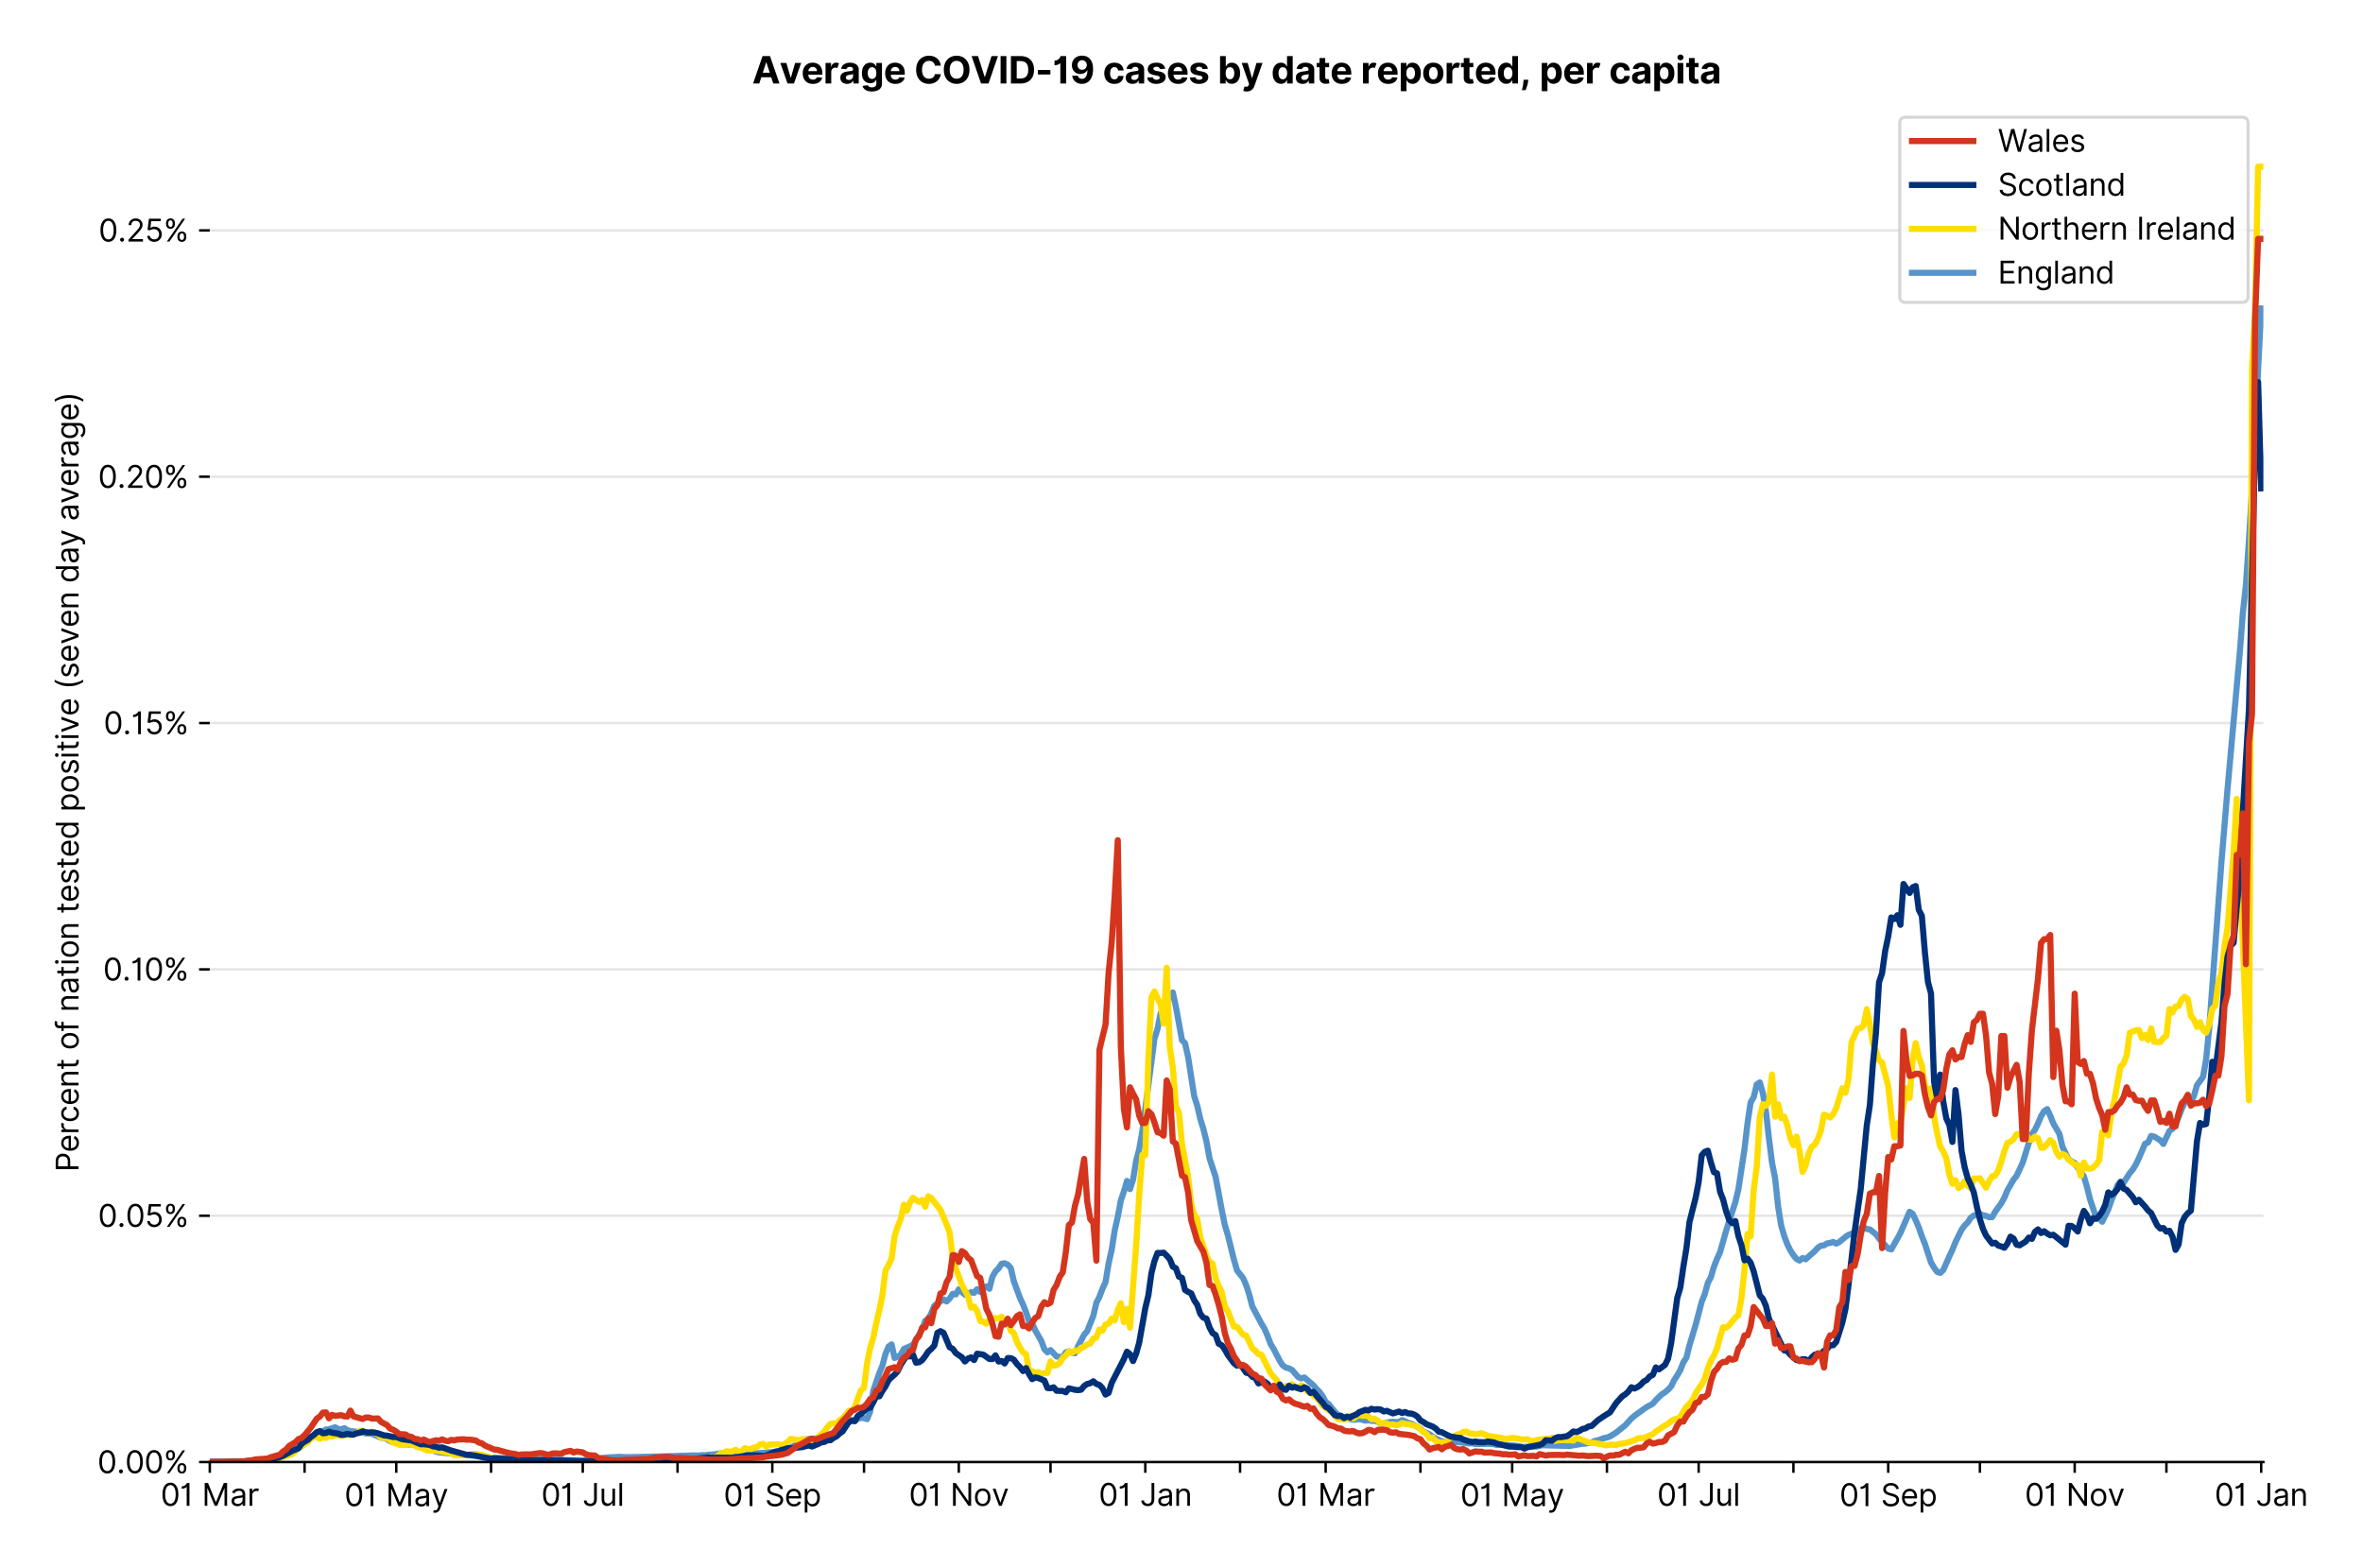 <?xml version="1.0" encoding="utf-8" standalone="no"?>
<!DOCTYPE svg PUBLIC "-//W3C//DTD SVG 1.1//EN"
  "http://www.w3.org/Graphics/SVG/1.1/DTD/svg11.dtd">
<svg xmlns:xlink="http://www.w3.org/1999/xlink" viewBox="0 0 770.486 511.234" xmlns="http://www.w3.org/2000/svg" version="1.1">
 <defs>
  <style type="text/css">*{stroke-linejoin: round; stroke-linecap: butt}</style>
 </defs>
 <g id="figure_1">
  <g id="patch_1">
   <path d="M 0 511.234 
L 770.486 511.234 
L 770.486 0 
L 0 0 
z
" style="fill: #ffffff"/>
  </g>
  <g id="axes_1">
   <g id="patch_2">
    <path d="M 68.405 476.745 
L 738.005 476.745 
L 738.005 33.225 
L 68.405 33.225 
z
" style="fill: #ffffff"/>
   </g>
   <g id="matplotlib.axis_1">
    <g id="xtick_1">
     <g id="line2d_1">
      <defs>
       <path id="m9fc985928f" d="M 0 0 
L 0 3.5 
" style="stroke: #000000; stroke-width: 0.8"/>
      </defs>
      <g>
       <use xlink:href="#m9fc985928f" x="68.405" y="476.745" style="stroke: #000000; stroke-width: 0.8"/>
      </g>
     </g>
     <g id="text_1">
      <!-- 01 Mar -->
      <g transform="translate(52.368 491.018)scale(0.1 -0.1)">
       <defs>
        <path id="Inter-Regular-30" d="M 2000 -64 
Q 1230 -64 806 561 
Q 382 1186 382 2327 
Q 382 3459 809 4088 
Q 1236 4718 2000 4718 
Q 2764 4718 3191 4088 
Q 3618 3459 3618 2327 
Q 3618 1186 3194 561 
Q 2771 -64 2000 -64 
z
M 2000 436 
Q 2509 436 2791 927 
Q 3073 1418 3073 2327 
Q 3073 3234 2789 3730 
Q 2505 4227 2000 4227 
Q 1496 4227 1211 3730 
Q 927 3234 927 2327 
Q 927 1418 1210 927 
Q 1493 436 2000 436 
z
" transform="scale(0.016)"/>
        <path id="Inter-Regular-31" d="M 1973 4655 
L 1973 0 
L 1409 0 
L 1409 3836 
L 1373 3836 
Q 1341 3773 1209 3692 
Q 1077 3611 868 3551 
Q 659 3491 391 3491 
L 391 3964 
Q 661 3964 859 4061 
Q 1057 4159 1190 4291 
Q 1323 4423 1392 4529 
Q 1461 4636 1473 4655 
L 1973 4655 
z
" transform="scale(0.016)"/>
        <path id="Inter-Regular-20" transform="scale(0.016)"/>
        <path id="Inter-Regular-4d" d="M 564 4655 
L 1236 4655 
L 2818 791 
L 2873 791 
L 4455 4655 
L 5127 4655 
L 5127 0 
L 4600 0 
L 4600 3536 
L 4555 3536 
L 3100 0 
L 2591 0 
L 1136 3536 
L 1091 3536 
L 1091 0 
L 564 0 
L 564 4655 
z
" transform="scale(0.016)"/>
        <path id="Inter-Regular-61" d="M 1518 -82 
Q 1186 -82 916 44 
Q 646 170 486 410 
Q 327 650 327 991 
Q 327 1291 445 1478 
Q 564 1666 761 1773 
Q 959 1880 1199 1933 
Q 1439 1986 1682 2018 
Q 2000 2059 2199 2080 
Q 2398 2102 2490 2154 
Q 2582 2207 2582 2336 
L 2582 2355 
Q 2582 2691 2399 2877 
Q 2216 3064 1846 3064 
Q 1461 3064 1243 2895 
Q 1025 2727 936 2536 
L 427 2718 
Q 564 3036 792 3214 
Q 1021 3393 1292 3464 
Q 1564 3536 1827 3536 
Q 1996 3536 2215 3496 
Q 2434 3457 2640 3334 
Q 2846 3211 2982 2963 
Q 3118 2716 3118 2300 
L 3118 0 
L 2582 0 
L 2582 473 
L 2555 473 
Q 2500 359 2373 229 
Q 2246 100 2034 9 
Q 1823 -82 1518 -82 
z
M 1600 400 
Q 1918 400 2137 525 
Q 2357 650 2469 847 
Q 2582 1045 2582 1264 
L 2582 1755 
Q 2548 1714 2433 1681 
Q 2318 1648 2169 1624 
Q 2021 1600 1881 1583 
Q 1741 1566 1655 1555 
Q 1446 1527 1265 1467 
Q 1084 1407 974 1287 
Q 864 1168 864 964 
Q 864 684 1072 542 
Q 1280 400 1600 400 
z
" transform="scale(0.016)"/>
        <path id="Inter-Regular-72" d="M 491 0 
L 491 3491 
L 1009 3491 
L 1009 2964 
L 1046 2964 
Q 1139 3223 1389 3384 
Q 1639 3545 1955 3545 
Q 2100 3545 2209 3511 
Q 2318 3477 2400 3418 
L 2218 2964 
Q 2161 2993 2085 3010 
Q 2009 3027 1909 3027 
Q 1527 3027 1277 2794 
Q 1027 2561 1027 2209 
L 1027 0 
L 491 0 
z
" transform="scale(0.016)"/>
       </defs>
       <use xlink:href="#Inter-Regular-30"/>
       <use xlink:href="#Inter-Regular-31" x="62.5"/>
       <use xlink:href="#Inter-Regular-20" x="106.676"/>
       <use xlink:href="#Inter-Regular-4d" x="134.801"/>
       <use xlink:href="#Inter-Regular-61" x="225.994"/>
       <use xlink:href="#Inter-Regular-72" x="282.386"/>
      </g>
     </g>
    </g>
    <g id="xtick_2">
     <g id="line2d_2">
      <g>
       <use xlink:href="#m9fc985928f" x="99.307" y="476.745" style="stroke: #000000; stroke-width: 0.8"/>
      </g>
     </g>
    </g>
    <g id="xtick_3">
     <g id="line2d_3">
      <g>
       <use xlink:href="#m9fc985928f" x="129.212" y="476.745" style="stroke: #000000; stroke-width: 0.8"/>
      </g>
     </g>
     <g id="text_2">
      <!-- 01 May -->
      <g transform="translate(112.309 491.117)scale(0.1 -0.1)">
       <defs>
        <path id="Inter-Regular-79" d="M 818 -1355 
Q 682 -1355 575 -1333 
Q 468 -1311 427 -1291 
L 564 -818 
Q 857 -893 1053 -814 
Q 1250 -736 1391 -345 
L 1509 -18 
L 218 3491 
L 800 3491 
L 1764 709 
L 1800 709 
L 2764 3491 
L 3346 3491 
L 1846 -564 
Q 1550 -1355 818 -1355 
z
" transform="scale(0.016)"/>
       </defs>
       <use xlink:href="#Inter-Regular-30"/>
       <use xlink:href="#Inter-Regular-31" x="62.5"/>
       <use xlink:href="#Inter-Regular-20" x="106.676"/>
       <use xlink:href="#Inter-Regular-4d" x="134.801"/>
       <use xlink:href="#Inter-Regular-61" x="225.994"/>
       <use xlink:href="#Inter-Regular-79" x="282.386"/>
      </g>
     </g>
    </g>
    <g id="xtick_4">
     <g id="line2d_4">
      <g>
       <use xlink:href="#m9fc985928f" x="160.114" y="476.745" style="stroke: #000000; stroke-width: 0.8"/>
      </g>
     </g>
    </g>
    <g id="xtick_5">
     <g id="line2d_5">
      <g>
       <use xlink:href="#m9fc985928f" x="190.02" y="476.745" style="stroke: #000000; stroke-width: 0.8"/>
      </g>
     </g>
     <g id="text_3">
      <!-- 01 Jul -->
      <g transform="translate(176.476 491.018)scale(0.1 -0.1)">
       <defs>
        <path id="Inter-Regular-4a" d="M 2346 4655 
L 2909 4655 
L 2909 1327 
Q 2909 657 2549 296 
Q 2189 -64 1582 -64 
Q 1200 -64 902 76 
Q 605 216 434 475 
Q 264 734 264 1091 
L 818 1091 
Q 818 795 1034 615 
Q 1250 436 1582 436 
Q 1948 436 2147 664 
Q 2346 893 2346 1327 
L 2346 4655 
z
" transform="scale(0.016)"/>
        <path id="Inter-Regular-75" d="M 2691 1427 
L 2691 3491 
L 3227 3491 
L 3227 0 
L 2691 0 
L 2691 591 
L 2655 591 
Q 2532 325 2273 140 
Q 2014 -45 1618 -45 
Q 1127 -45 809 280 
Q 491 605 491 1273 
L 491 3491 
L 1027 3491 
L 1027 1309 
Q 1027 927 1242 700 
Q 1457 473 1791 473 
Q 1991 473 2199 575 
Q 2407 677 2549 888 
Q 2691 1100 2691 1427 
z
" transform="scale(0.016)"/>
        <path id="Inter-Regular-6c" d="M 1027 4655 
L 1027 0 
L 491 0 
L 491 4655 
L 1027 4655 
z
" transform="scale(0.016)"/>
       </defs>
       <use xlink:href="#Inter-Regular-30"/>
       <use xlink:href="#Inter-Regular-31" x="62.5"/>
       <use xlink:href="#Inter-Regular-20" x="106.676"/>
       <use xlink:href="#Inter-Regular-4a" x="134.801"/>
       <use xlink:href="#Inter-Regular-75" x="189.063"/>
       <use xlink:href="#Inter-Regular-6c" x="247.159"/>
      </g>
     </g>
    </g>
    <g id="xtick_6">
     <g id="line2d_6">
      <g>
       <use xlink:href="#m9fc985928f" x="220.922" y="476.745" style="stroke: #000000; stroke-width: 0.8"/>
      </g>
     </g>
    </g>
    <g id="xtick_7">
     <g id="line2d_7">
      <g>
       <use xlink:href="#m9fc985928f" x="251.824" y="476.745" style="stroke: #000000; stroke-width: 0.8"/>
      </g>
     </g>
     <g id="text_4">
      <!-- 01 Sep -->
      <g transform="translate(235.936 491.117)scale(0.1 -0.1)">
       <defs>
        <path id="Inter-Regular-53" d="M 3109 3491 
Q 3068 3836 2777 4027 
Q 2486 4218 2064 4218 
Q 1600 4218 1318 3999 
Q 1036 3780 1036 3445 
Q 1036 3195 1189 3042 
Q 1343 2889 1553 2803 
Q 1764 2718 1936 2673 
L 2409 2545 
Q 2591 2498 2815 2414 
Q 3039 2330 3244 2185 
Q 3450 2041 3584 1816 
Q 3718 1591 3718 1264 
Q 3718 886 3521 581 
Q 3325 277 2949 97 
Q 2573 -82 2036 -82 
Q 1286 -82 845 272 
Q 405 627 364 1200 
L 946 1200 
Q 968 936 1124 764 
Q 1280 593 1519 510 
Q 1759 427 2036 427 
Q 2359 427 2616 533 
Q 2873 639 3023 828 
Q 3173 1018 3173 1273 
Q 3173 1505 3043 1650 
Q 2914 1795 2702 1886 
Q 2491 1977 2246 2045 
L 1673 2209 
Q 1127 2366 809 2657 
Q 491 2948 491 3418 
Q 491 3809 703 4101 
Q 916 4393 1276 4555 
Q 1636 4718 2082 4718 
Q 2532 4718 2882 4558 
Q 3232 4398 3437 4120 
Q 3643 3843 3655 3491 
L 3109 3491 
z
" transform="scale(0.016)"/>
        <path id="Inter-Regular-65" d="M 1955 -73 
Q 1450 -73 1085 151 
Q 721 375 524 778 
Q 327 1182 327 1718 
Q 327 2255 524 2665 
Q 721 3075 1074 3305 
Q 1427 3536 1900 3536 
Q 2173 3536 2439 3445 
Q 2705 3355 2923 3151 
Q 3141 2948 3270 2614 
Q 3400 2280 3400 1791 
L 3400 1564 
L 866 1564 
Q 884 1005 1183 707 
Q 1482 409 1955 409 
Q 2271 409 2498 545 
Q 2725 682 2827 955 
L 3346 809 
Q 3223 414 2854 170 
Q 2486 -73 1955 -73 
z
M 866 2027 
L 2855 2027 
Q 2855 2470 2595 2762 
Q 2336 3055 1900 3055 
Q 1593 3055 1368 2911 
Q 1143 2768 1013 2533 
Q 884 2298 866 2027 
z
" transform="scale(0.016)"/>
        <path id="Inter-Regular-70" d="M 491 -1309 
L 491 3491 
L 1009 3491 
L 1009 2936 
L 1073 2936 
Q 1132 3027 1237 3169 
Q 1343 3311 1542 3423 
Q 1741 3536 2082 3536 
Q 2523 3536 2859 3315 
Q 3196 3095 3384 2690 
Q 3573 2286 3573 1736 
Q 3573 1182 3384 776 
Q 3196 370 2861 148 
Q 2527 -73 2091 -73 
Q 1755 -73 1552 39 
Q 1350 152 1241 296 
Q 1132 441 1073 536 
L 1027 536 
L 1027 -1309 
L 491 -1309 
z
M 1018 1745 
Q 1018 1152 1276 780 
Q 1534 409 2018 409 
Q 2355 409 2581 587 
Q 2807 766 2921 1069 
Q 3036 1373 3036 1745 
Q 3036 2114 2923 2410 
Q 2811 2707 2585 2881 
Q 2359 3055 2018 3055 
Q 1527 3055 1272 2693 
Q 1018 2332 1018 1745 
z
" transform="scale(0.016)"/>
       </defs>
       <use xlink:href="#Inter-Regular-30"/>
       <use xlink:href="#Inter-Regular-31" x="62.5"/>
       <use xlink:href="#Inter-Regular-20" x="106.676"/>
       <use xlink:href="#Inter-Regular-53" x="134.801"/>
       <use xlink:href="#Inter-Regular-65" x="198.58"/>
       <use xlink:href="#Inter-Regular-70" x="256.818"/>
      </g>
     </g>
    </g>
    <g id="xtick_8">
     <g id="line2d_8">
      <g>
       <use xlink:href="#m9fc985928f" x="281.729" y="476.745" style="stroke: #000000; stroke-width: 0.8"/>
      </g>
     </g>
    </g>
    <g id="xtick_9">
     <g id="line2d_9">
      <g>
       <use xlink:href="#m9fc985928f" x="312.631" y="476.745" style="stroke: #000000; stroke-width: 0.8"/>
      </g>
     </g>
     <g id="text_5">
      <!-- 01 Nov -->
      <g transform="translate(296.36 491.018)scale(0.1 -0.1)">
       <defs>
        <path id="Inter-Regular-4e" d="M 4255 4655 
L 4255 0 
L 3709 0 
L 1173 3655 
L 1127 3655 
L 1127 0 
L 564 0 
L 564 4655 
L 1109 4655 
L 3655 991 
L 3700 991 
L 3700 4655 
L 4255 4655 
z
" transform="scale(0.016)"/>
        <path id="Inter-Regular-6f" d="M 1909 -73 
Q 1436 -73 1080 152 
Q 725 377 526 781 
Q 327 1186 327 1727 
Q 327 2273 526 2679 
Q 725 3086 1080 3311 
Q 1436 3536 1909 3536 
Q 2382 3536 2737 3311 
Q 3093 3086 3292 2679 
Q 3491 2273 3491 1727 
Q 3491 1186 3292 781 
Q 3093 377 2737 152 
Q 2382 -73 1909 -73 
z
M 1909 409 
Q 2268 409 2500 593 
Q 2732 777 2843 1077 
Q 2955 1377 2955 1727 
Q 2955 2077 2843 2379 
Q 2732 2682 2500 2868 
Q 2268 3055 1909 3055 
Q 1550 3055 1318 2868 
Q 1086 2682 975 2379 
Q 864 2077 864 1727 
Q 864 1377 975 1077 
Q 1086 777 1318 593 
Q 1550 409 1909 409 
z
" transform="scale(0.016)"/>
        <path id="Inter-Regular-76" d="M 3346 3491 
L 2055 0 
L 1509 0 
L 218 3491 
L 800 3491 
L 1764 709 
L 1800 709 
L 2764 3491 
L 3346 3491 
z
" transform="scale(0.016)"/>
       </defs>
       <use xlink:href="#Inter-Regular-30"/>
       <use xlink:href="#Inter-Regular-31" x="62.5"/>
       <use xlink:href="#Inter-Regular-20" x="106.676"/>
       <use xlink:href="#Inter-Regular-4e" x="134.801"/>
       <use xlink:href="#Inter-Regular-6f" x="210.085"/>
       <use xlink:href="#Inter-Regular-76" x="269.744"/>
      </g>
     </g>
    </g>
    <g id="xtick_10">
     <g id="line2d_10">
      <g>
       <use xlink:href="#m9fc985928f" x="342.537" y="476.745" style="stroke: #000000; stroke-width: 0.8"/>
      </g>
     </g>
    </g>
    <g id="xtick_11">
     <g id="line2d_11">
      <g>
       <use xlink:href="#m9fc985928f" x="373.439" y="476.745" style="stroke: #000000; stroke-width: 0.8"/>
      </g>
     </g>
     <g id="text_6">
      <!-- 01 Jan -->
      <g transform="translate(358.24 491.018)scale(0.1 -0.1)">
       <defs>
        <path id="Inter-Regular-6e" d="M 1027 2100 
L 1027 0 
L 491 0 
L 491 3491 
L 1009 3491 
L 1009 2945 
L 1055 2945 
Q 1177 3211 1427 3373 
Q 1677 3536 2073 3536 
Q 2602 3536 2928 3211 
Q 3255 2886 3255 2218 
L 3255 0 
L 2718 0 
L 2718 2182 
Q 2718 2593 2504 2824 
Q 2291 3055 1918 3055 
Q 1534 3055 1280 2806 
Q 1027 2557 1027 2100 
z
" transform="scale(0.016)"/>
       </defs>
       <use xlink:href="#Inter-Regular-30"/>
       <use xlink:href="#Inter-Regular-31" x="62.5"/>
       <use xlink:href="#Inter-Regular-20" x="106.676"/>
       <use xlink:href="#Inter-Regular-4a" x="134.801"/>
       <use xlink:href="#Inter-Regular-61" x="189.063"/>
       <use xlink:href="#Inter-Regular-6e" x="245.455"/>
      </g>
     </g>
    </g>
    <g id="xtick_12">
     <g id="line2d_12">
      <g>
       <use xlink:href="#m9fc985928f" x="404.341" y="476.745" style="stroke: #000000; stroke-width: 0.8"/>
      </g>
     </g>
    </g>
    <g id="xtick_13">
     <g id="line2d_13">
      <g>
       <use xlink:href="#m9fc985928f" x="432.253" y="476.745" style="stroke: #000000; stroke-width: 0.8"/>
      </g>
     </g>
     <g id="text_7">
      <!-- 01 Mar -->
      <g transform="translate(416.216 491.018)scale(0.1 -0.1)">
       <use xlink:href="#Inter-Regular-30"/>
       <use xlink:href="#Inter-Regular-31" x="62.5"/>
       <use xlink:href="#Inter-Regular-20" x="106.676"/>
       <use xlink:href="#Inter-Regular-4d" x="134.801"/>
       <use xlink:href="#Inter-Regular-61" x="225.994"/>
       <use xlink:href="#Inter-Regular-72" x="282.386"/>
      </g>
     </g>
    </g>
    <g id="xtick_14">
     <g id="line2d_14">
      <g>
       <use xlink:href="#m9fc985928f" x="463.155" y="476.745" style="stroke: #000000; stroke-width: 0.8"/>
      </g>
     </g>
    </g>
    <g id="xtick_15">
     <g id="line2d_15">
      <g>
       <use xlink:href="#m9fc985928f" x="493.06" y="476.745" style="stroke: #000000; stroke-width: 0.8"/>
      </g>
     </g>
     <g id="text_8">
      <!-- 01 May -->
      <g transform="translate(476.157 491.117)scale(0.1 -0.1)">
       <use xlink:href="#Inter-Regular-30"/>
       <use xlink:href="#Inter-Regular-31" x="62.5"/>
       <use xlink:href="#Inter-Regular-20" x="106.676"/>
       <use xlink:href="#Inter-Regular-4d" x="134.801"/>
       <use xlink:href="#Inter-Regular-61" x="225.994"/>
       <use xlink:href="#Inter-Regular-79" x="282.386"/>
      </g>
     </g>
    </g>
    <g id="xtick_16">
     <g id="line2d_16">
      <g>
       <use xlink:href="#m9fc985928f" x="523.962" y="476.745" style="stroke: #000000; stroke-width: 0.8"/>
      </g>
     </g>
    </g>
    <g id="xtick_17">
     <g id="line2d_17">
      <g>
       <use xlink:href="#m9fc985928f" x="553.868" y="476.745" style="stroke: #000000; stroke-width: 0.8"/>
      </g>
     </g>
     <g id="text_9">
      <!-- 01 Jul -->
      <g transform="translate(540.324 491.018)scale(0.1 -0.1)">
       <use xlink:href="#Inter-Regular-30"/>
       <use xlink:href="#Inter-Regular-31" x="62.5"/>
       <use xlink:href="#Inter-Regular-20" x="106.676"/>
       <use xlink:href="#Inter-Regular-4a" x="134.801"/>
       <use xlink:href="#Inter-Regular-75" x="189.063"/>
       <use xlink:href="#Inter-Regular-6c" x="247.159"/>
      </g>
     </g>
    </g>
    <g id="xtick_18">
     <g id="line2d_18">
      <g>
       <use xlink:href="#m9fc985928f" x="584.77" y="476.745" style="stroke: #000000; stroke-width: 0.8"/>
      </g>
     </g>
    </g>
    <g id="xtick_19">
     <g id="line2d_19">
      <g>
       <use xlink:href="#m9fc985928f" x="615.672" y="476.745" style="stroke: #000000; stroke-width: 0.8"/>
      </g>
     </g>
     <g id="text_10">
      <!-- 01 Sep -->
      <g transform="translate(599.785 491.117)scale(0.1 -0.1)">
       <use xlink:href="#Inter-Regular-30"/>
       <use xlink:href="#Inter-Regular-31" x="62.5"/>
       <use xlink:href="#Inter-Regular-20" x="106.676"/>
       <use xlink:href="#Inter-Regular-53" x="134.801"/>
       <use xlink:href="#Inter-Regular-65" x="198.58"/>
       <use xlink:href="#Inter-Regular-70" x="256.818"/>
      </g>
     </g>
    </g>
    <g id="xtick_20">
     <g id="line2d_20">
      <g>
       <use xlink:href="#m9fc985928f" x="645.577" y="476.745" style="stroke: #000000; stroke-width: 0.8"/>
      </g>
     </g>
    </g>
    <g id="xtick_21">
     <g id="line2d_21">
      <g>
       <use xlink:href="#m9fc985928f" x="676.48" y="476.745" style="stroke: #000000; stroke-width: 0.8"/>
      </g>
     </g>
     <g id="text_11">
      <!-- 01 Nov -->
      <g transform="translate(660.208 491.018)scale(0.1 -0.1)">
       <use xlink:href="#Inter-Regular-30"/>
       <use xlink:href="#Inter-Regular-31" x="62.5"/>
       <use xlink:href="#Inter-Regular-20" x="106.676"/>
       <use xlink:href="#Inter-Regular-4e" x="134.801"/>
       <use xlink:href="#Inter-Regular-6f" x="210.085"/>
       <use xlink:href="#Inter-Regular-76" x="269.744"/>
      </g>
     </g>
    </g>
    <g id="xtick_22">
     <g id="line2d_22">
      <g>
       <use xlink:href="#m9fc985928f" x="706.385" y="476.745" style="stroke: #000000; stroke-width: 0.8"/>
      </g>
     </g>
    </g>
    <g id="xtick_23">
     <g id="line2d_23">
      <g>
       <use xlink:href="#m9fc985928f" x="737.287" y="476.745" style="stroke: #000000; stroke-width: 0.8"/>
      </g>
     </g>
     <g id="text_12">
      <!-- 01 Jan -->
      <g transform="translate(722.088 491.018)scale(0.1 -0.1)">
       <use xlink:href="#Inter-Regular-30"/>
       <use xlink:href="#Inter-Regular-31" x="62.5"/>
       <use xlink:href="#Inter-Regular-20" x="106.676"/>
       <use xlink:href="#Inter-Regular-4a" x="134.801"/>
       <use xlink:href="#Inter-Regular-61" x="189.063"/>
       <use xlink:href="#Inter-Regular-6e" x="245.455"/>
      </g>
     </g>
    </g>
   </g>
   <g id="matplotlib.axis_2">
    <g id="ytick_1">
     <g id="line2d_24">
      <path d="M 68.405 476.745 
L 738.005 476.745 
" clip-path="url(#p18052d2ecd)" style="fill: none; stroke: #e5e5e5; stroke-width: 0.8; stroke-linecap: square"/>
     </g>
     <g id="line2d_25">
      <defs>
       <path id="meb554fe99a" d="M 0 0 
L -3.5 0 
" style="stroke: #000000; stroke-width: 0.8"/>
      </defs>
      <g>
       <use xlink:href="#meb554fe99a" x="68.405" y="476.745" style="stroke: #000000; stroke-width: 0.8"/>
      </g>
     </g>
     <g id="text_13">
      <!-- 0.00% -->
      <g transform="translate(31.773 480.382)scale(0.1 -0.1)">
       <defs>
        <path id="Inter-Regular-2e" d="M 882 -36 
Q 714 -36 593 84 
Q 473 205 473 373 
Q 473 541 593 661 
Q 714 782 882 782 
Q 1050 782 1170 661 
Q 1291 541 1291 373 
Q 1291 205 1170 84 
Q 1050 -36 882 -36 
z
" transform="scale(0.016)"/>
        <path id="Inter-Regular-25" d="M 2855 873 
L 2855 1118 
Q 2855 1373 2960 1585 
Q 3066 1798 3269 1926 
Q 3473 2055 3764 2055 
Q 4059 2055 4259 1926 
Q 4459 1798 4561 1585 
Q 4664 1373 4664 1118 
L 4664 873 
Q 4664 618 4560 405 
Q 4457 193 4256 64 
Q 4055 -64 3764 -64 
Q 3468 -64 3266 64 
Q 3064 193 2959 405 
Q 2855 618 2855 873 
z
M 536 3536 
L 536 3782 
Q 536 4036 642 4248 
Q 748 4461 951 4589 
Q 1155 4718 1446 4718 
Q 1741 4718 1941 4589 
Q 2141 4461 2243 4248 
Q 2346 4036 2346 3782 
L 2346 3536 
Q 2346 3282 2242 3069 
Q 2139 2857 1937 2728 
Q 1736 2600 1446 2600 
Q 1150 2600 948 2728 
Q 746 2857 641 3069 
Q 536 3282 536 3536 
z
M 709 0 
L 3909 4655 
L 4427 4655 
L 1227 0 
L 709 0 
z
M 3318 1118 
L 3318 873 
Q 3318 661 3418 494 
Q 3518 327 3764 327 
Q 4002 327 4101 494 
Q 4200 661 4200 873 
L 4200 1118 
Q 4200 1330 4104 1497 
Q 4009 1664 3764 1664 
Q 3525 1664 3421 1497 
Q 3318 1330 3318 1118 
z
M 1000 3782 
L 1000 3536 
Q 1000 3325 1100 3158 
Q 1200 2991 1446 2991 
Q 1684 2991 1783 3158 
Q 1882 3325 1882 3536 
L 1882 3782 
Q 1882 3993 1786 4160 
Q 1691 4327 1446 4327 
Q 1207 4327 1103 4160 
Q 1000 3993 1000 3782 
z
" transform="scale(0.016)"/>
       </defs>
       <use xlink:href="#Inter-Regular-30"/>
       <use xlink:href="#Inter-Regular-2e" x="62.5"/>
       <use xlink:href="#Inter-Regular-30" x="90.057"/>
       <use xlink:href="#Inter-Regular-30" x="152.557"/>
       <use xlink:href="#Inter-Regular-25" x="215.057"/>
      </g>
     </g>
    </g>
    <g id="ytick_2">
     <g id="line2d_26">
      <path d="M 68.405 396.422 
L 738.005 396.422 
" clip-path="url(#p18052d2ecd)" style="fill: none; stroke: #e5e5e5; stroke-width: 0.8; stroke-linecap: square"/>
     </g>
     <g id="line2d_27">
      <g>
       <use xlink:href="#meb554fe99a" x="68.405" y="396.422" style="stroke: #000000; stroke-width: 0.8"/>
      </g>
     </g>
     <g id="text_14">
      <!-- 0.05% -->
      <g transform="translate(31.944 400.058)scale(0.1 -0.1)">
       <defs>
        <path id="Inter-Regular-35" d="M 1936 -64 
Q 1536 -64 1216 95 
Q 896 255 702 532 
Q 509 809 491 1164 
L 1036 1164 
Q 1068 848 1324 642 
Q 1580 436 1936 436 
Q 2223 436 2447 570 
Q 2671 705 2799 940 
Q 2927 1175 2927 1473 
Q 2927 1777 2794 2017 
Q 2661 2257 2429 2395 
Q 2198 2534 1900 2536 
Q 1686 2539 1461 2472 
Q 1236 2405 1091 2300 
L 564 2364 
L 846 4655 
L 3264 4655 
L 3264 4155 
L 1318 4155 
L 1155 2782 
L 1182 2782 
Q 1325 2895 1541 2970 
Q 1757 3045 1991 3045 
Q 2418 3045 2753 2842 
Q 3089 2639 3281 2286 
Q 3473 1934 3473 1482 
Q 3473 1036 3274 687 
Q 3075 339 2727 137 
Q 2380 -64 1936 -64 
z
" transform="scale(0.016)"/>
       </defs>
       <use xlink:href="#Inter-Regular-30"/>
       <use xlink:href="#Inter-Regular-2e" x="62.5"/>
       <use xlink:href="#Inter-Regular-30" x="90.057"/>
       <use xlink:href="#Inter-Regular-35" x="152.557"/>
       <use xlink:href="#Inter-Regular-25" x="213.352"/>
      </g>
     </g>
    </g>
    <g id="ytick_3">
     <g id="line2d_28">
      <path d="M 68.405 316.098 
L 738.005 316.098 
" clip-path="url(#p18052d2ecd)" style="fill: none; stroke: #e5e5e5; stroke-width: 0.8; stroke-linecap: square"/>
     </g>
     <g id="line2d_29">
      <g>
       <use xlink:href="#meb554fe99a" x="68.405" y="316.098" style="stroke: #000000; stroke-width: 0.8"/>
      </g>
     </g>
     <g id="text_15">
      <!-- 0.10% -->
      <g transform="translate(33.606 319.735)scale(0.1 -0.1)">
       <use xlink:href="#Inter-Regular-30"/>
       <use xlink:href="#Inter-Regular-2e" x="62.5"/>
       <use xlink:href="#Inter-Regular-31" x="90.057"/>
       <use xlink:href="#Inter-Regular-30" x="134.233"/>
       <use xlink:href="#Inter-Regular-25" x="196.733"/>
      </g>
     </g>
    </g>
    <g id="ytick_4">
     <g id="line2d_30">
      <path d="M 68.405 235.775 
L 738.005 235.775 
" clip-path="url(#p18052d2ecd)" style="fill: none; stroke: #e5e5e5; stroke-width: 0.8; stroke-linecap: square"/>
     </g>
     <g id="line2d_31">
      <g>
       <use xlink:href="#meb554fe99a" x="68.405" y="235.775" style="stroke: #000000; stroke-width: 0.8"/>
      </g>
     </g>
     <g id="text_16">
      <!-- 0.15% -->
      <g transform="translate(33.777 239.412)scale(0.1 -0.1)">
       <use xlink:href="#Inter-Regular-30"/>
       <use xlink:href="#Inter-Regular-2e" x="62.5"/>
       <use xlink:href="#Inter-Regular-31" x="90.057"/>
       <use xlink:href="#Inter-Regular-35" x="134.233"/>
       <use xlink:href="#Inter-Regular-25" x="195.028"/>
      </g>
     </g>
    </g>
    <g id="ytick_5">
     <g id="line2d_32">
      <path d="M 68.405 155.451 
L 738.005 155.451 
" clip-path="url(#p18052d2ecd)" style="fill: none; stroke: #e5e5e5; stroke-width: 0.8; stroke-linecap: square"/>
     </g>
     <g id="line2d_33">
      <g>
       <use xlink:href="#meb554fe99a" x="68.405" y="155.451" style="stroke: #000000; stroke-width: 0.8"/>
      </g>
     </g>
     <g id="text_17">
      <!-- 0.20% -->
      <g transform="translate(31.972 159.088)scale(0.1 -0.1)">
       <defs>
        <path id="Inter-Regular-32" d="M 482 0 
L 482 409 
L 2018 2091 
Q 2289 2386 2464 2605 
Q 2639 2825 2724 3019 
Q 2809 3214 2809 3427 
Q 2809 3795 2553 4011 
Q 2298 4227 1918 4227 
Q 1514 4227 1275 3985 
Q 1036 3743 1036 3345 
L 500 3345 
Q 500 3755 688 4064 
Q 877 4373 1203 4545 
Q 1530 4718 1936 4718 
Q 2346 4718 2661 4545 
Q 2977 4373 3156 4079 
Q 3336 3786 3336 3427 
Q 3336 3170 3244 2926 
Q 3152 2682 2926 2383 
Q 2700 2084 2300 1655 
L 1255 536 
L 1255 500 
L 3418 500 
L 3418 0 
L 482 0 
z
" transform="scale(0.016)"/>
       </defs>
       <use xlink:href="#Inter-Regular-30"/>
       <use xlink:href="#Inter-Regular-2e" x="62.5"/>
       <use xlink:href="#Inter-Regular-32" x="90.057"/>
       <use xlink:href="#Inter-Regular-30" x="150.568"/>
       <use xlink:href="#Inter-Regular-25" x="213.068"/>
      </g>
     </g>
    </g>
    <g id="ytick_6">
     <g id="line2d_34">
      <path d="M 68.405 75.128 
L 738.005 75.128 
" clip-path="url(#p18052d2ecd)" style="fill: none; stroke: #e5e5e5; stroke-width: 0.8; stroke-linecap: square"/>
     </g>
     <g id="line2d_35">
      <g>
       <use xlink:href="#meb554fe99a" x="68.405" y="75.128" style="stroke: #000000; stroke-width: 0.8"/>
      </g>
     </g>
     <g id="text_18">
      <!-- 0.25% -->
      <g transform="translate(32.142 78.765)scale(0.1 -0.1)">
       <use xlink:href="#Inter-Regular-30"/>
       <use xlink:href="#Inter-Regular-2e" x="62.5"/>
       <use xlink:href="#Inter-Regular-32" x="90.057"/>
       <use xlink:href="#Inter-Regular-35" x="150.568"/>
       <use xlink:href="#Inter-Regular-25" x="211.364"/>
      </g>
     </g>
    </g>
    <g id="text_19">
     <!-- Percent of nation tested positive (seven day average) -->
     <g transform="translate(25.614 382.124)rotate(-90)scale(0.1 -0.1)">
      <defs>
       <path id="Inter-Regular-50" d="M 564 0 
L 564 4655 
L 2136 4655 
Q 2684 4655 3033 4458 
Q 3382 4261 3550 3927 
Q 3718 3593 3718 3182 
Q 3718 2770 3551 2434 
Q 3384 2098 3036 1899 
Q 2689 1700 2146 1700 
L 1127 1700 
L 1127 0 
L 564 0 
z
M 1127 2200 
L 2127 2200 
Q 2689 2200 2926 2482 
Q 3164 2764 3164 3182 
Q 3164 3602 2925 3878 
Q 2686 4155 2118 4155 
L 1127 4155 
L 1127 2200 
z
" transform="scale(0.016)"/>
       <path id="Inter-Regular-63" d="M 1909 -73 
Q 1418 -73 1063 159 
Q 709 391 518 798 
Q 327 1205 327 1727 
Q 327 2259 524 2667 
Q 721 3075 1074 3305 
Q 1427 3536 1900 3536 
Q 2268 3536 2563 3400 
Q 2859 3264 3047 3018 
Q 3236 2773 3282 2445 
L 2746 2445 
Q 2684 2684 2474 2869 
Q 2264 3055 1909 3055 
Q 1439 3055 1151 2697 
Q 864 2339 864 1745 
Q 864 1139 1148 774 
Q 1432 409 1909 409 
Q 2223 409 2447 570 
Q 2671 732 2746 1018 
L 3282 1018 
Q 3236 709 3058 462 
Q 2880 216 2588 71 
Q 2296 -73 1909 -73 
z
" transform="scale(0.016)"/>
       <path id="Inter-Regular-74" d="M 2009 3491 
L 2009 3036 
L 1264 3036 
L 1264 1000 
Q 1264 773 1331 660 
Q 1398 548 1503 510 
Q 1609 473 1727 473 
Q 1816 473 1873 483 
Q 1930 493 1964 500 
L 2073 18 
Q 2018 -2 1920 -23 
Q 1823 -45 1673 -45 
Q 1446 -45 1228 52 
Q 1011 150 869 350 
Q 727 550 727 855 
L 727 3036 
L 200 3036 
L 200 3491 
L 727 3491 
L 727 4327 
L 1264 4327 
L 1264 3491 
L 2009 3491 
z
" transform="scale(0.016)"/>
       <path id="Inter-Regular-66" d="M 2046 3491 
L 2046 3036 
L 1264 3036 
L 1264 0 
L 727 0 
L 727 3036 
L 164 3036 
L 164 3491 
L 727 3491 
L 727 3973 
Q 727 4273 868 4473 
Q 1009 4673 1234 4773 
Q 1459 4873 1709 4873 
Q 1907 4873 2032 4841 
Q 2157 4809 2218 4782 
L 2064 4318 
Q 2023 4332 1951 4352 
Q 1880 4373 1764 4373 
Q 1498 4373 1381 4239 
Q 1264 4105 1264 3845 
L 1264 3491 
L 2046 3491 
z
" transform="scale(0.016)"/>
       <path id="Inter-Regular-69" d="M 491 0 
L 491 3491 
L 1027 3491 
L 1027 0 
L 491 0 
z
M 764 4073 
Q 607 4073 494 4179 
Q 382 4286 382 4436 
Q 382 4586 494 4693 
Q 607 4800 764 4800 
Q 921 4800 1033 4693 
Q 1146 4586 1146 4436 
Q 1146 4286 1033 4179 
Q 921 4073 764 4073 
z
" transform="scale(0.016)"/>
       <path id="Inter-Regular-73" d="M 2964 2709 
L 2482 2573 
Q 2411 2755 2245 2914 
Q 2080 3073 1727 3073 
Q 1407 3073 1194 2926 
Q 982 2780 982 2555 
Q 982 2355 1127 2239 
Q 1273 2123 1582 2045 
L 2100 1918 
Q 3027 1691 3027 973 
Q 3027 673 2855 436 
Q 2684 200 2377 63 
Q 2071 -73 1664 -73 
Q 1130 -73 780 159 
Q 430 391 336 836 
L 846 964 
Q 989 400 1655 400 
Q 2030 400 2251 560 
Q 2473 720 2473 945 
Q 2473 1316 1955 1436 
L 1373 1573 
Q 893 1686 669 1926 
Q 446 2166 446 2527 
Q 446 2823 613 3050 
Q 780 3277 1069 3406 
Q 1359 3536 1727 3536 
Q 2246 3536 2542 3309 
Q 2839 3082 2964 2709 
z
" transform="scale(0.016)"/>
       <path id="Inter-Regular-64" d="M 1809 -73 
Q 1373 -73 1039 148 
Q 705 370 516 776 
Q 327 1182 327 1736 
Q 327 2286 516 2690 
Q 705 3095 1041 3315 
Q 1377 3536 1818 3536 
Q 2159 3536 2358 3423 
Q 2557 3311 2662 3169 
Q 2768 3027 2827 2936 
L 2873 2936 
L 2873 4655 
L 3409 4655 
L 3409 0 
L 2891 0 
L 2891 536 
L 2827 536 
Q 2768 441 2659 296 
Q 2550 152 2348 39 
Q 2146 -73 1809 -73 
z
M 1882 409 
Q 2366 409 2624 780 
Q 2882 1152 2882 1745 
Q 2882 2332 2627 2693 
Q 2373 3055 1882 3055 
Q 1541 3055 1315 2881 
Q 1089 2707 976 2410 
Q 864 2114 864 1745 
Q 864 1373 978 1069 
Q 1093 766 1319 587 
Q 1546 409 1882 409 
z
" transform="scale(0.016)"/>
       <path id="Inter-Regular-28" d="M 682 1964 
Q 682 2823 906 3544 
Q 1130 4266 1546 4873 
L 2018 4873 
Q 1800 4573 1623 4095 
Q 1446 3618 1341 3061 
Q 1236 2505 1236 1964 
Q 1236 1423 1341 866 
Q 1446 309 1623 -168 
Q 1800 -645 2018 -945 
L 1546 -945 
Q 1130 -339 906 383 
Q 682 1105 682 1964 
z
" transform="scale(0.016)"/>
       <path id="Inter-Regular-67" d="M 1900 -1382 
Q 1316 -1382 976 -1169 
Q 636 -957 473 -682 
L 900 -382 
Q 973 -477 1084 -601 
Q 1196 -725 1390 -817 
Q 1584 -909 1900 -909 
Q 2323 -909 2598 -704 
Q 2873 -500 2873 -64 
L 2873 645 
L 2827 645 
Q 2768 550 2660 410 
Q 2552 270 2351 162 
Q 2150 55 1809 55 
Q 1386 55 1051 255 
Q 716 455 521 836 
Q 327 1218 327 1764 
Q 327 2300 516 2699 
Q 705 3098 1041 3317 
Q 1377 3536 1818 3536 
Q 2159 3536 2360 3423 
Q 2561 3311 2669 3169 
Q 2777 3027 2836 2936 
L 2891 2936 
L 2891 3491 
L 3409 3491 
L 3409 -100 
Q 3409 -550 3205 -833 
Q 3002 -1116 2660 -1249 
Q 2318 -1382 1900 -1382 
z
M 1882 536 
Q 2366 536 2624 864 
Q 2882 1193 2882 1773 
Q 2882 2339 2627 2697 
Q 2373 3055 1882 3055 
Q 1541 3055 1315 2882 
Q 1089 2709 976 2418 
Q 864 2127 864 1773 
Q 864 1227 1120 881 
Q 1377 536 1882 536 
z
" transform="scale(0.016)"/>
       <path id="Inter-Regular-29" d="M 1638 1940 
Q 1638 1081 1414 359 
Q 1191 -362 775 -969 
L 302 -969 
Q 520 -669 697 -191 
Q 875 286 979 842 
Q 1084 1399 1084 1940 
Q 1084 2481 979 3038 
Q 875 3595 697 4072 
Q 520 4549 302 4849 
L 775 4849 
Q 1191 4243 1414 3521 
Q 1638 2799 1638 1940 
z
" transform="scale(0.016)"/>
      </defs>
      <use xlink:href="#Inter-Regular-50"/>
      <use xlink:href="#Inter-Regular-65" x="63.494"/>
      <use xlink:href="#Inter-Regular-72" x="121.733"/>
      <use xlink:href="#Inter-Regular-63" x="160.085"/>
      <use xlink:href="#Inter-Regular-65" x="215.909"/>
      <use xlink:href="#Inter-Regular-6e" x="274.148"/>
      <use xlink:href="#Inter-Regular-74" x="332.671"/>
      <use xlink:href="#Inter-Regular-20" x="369.034"/>
      <use xlink:href="#Inter-Regular-6f" x="397.159"/>
      <use xlink:href="#Inter-Regular-66" x="456.818"/>
      <use xlink:href="#Inter-Regular-20" x="492.898"/>
      <use xlink:href="#Inter-Regular-6e" x="521.023"/>
      <use xlink:href="#Inter-Regular-61" x="579.546"/>
      <use xlink:href="#Inter-Regular-74" x="635.938"/>
      <use xlink:href="#Inter-Regular-69" x="672.301"/>
      <use xlink:href="#Inter-Regular-6f" x="696.023"/>
      <use xlink:href="#Inter-Regular-6e" x="755.682"/>
      <use xlink:href="#Inter-Regular-20" x="814.205"/>
      <use xlink:href="#Inter-Regular-74" x="842.33"/>
      <use xlink:href="#Inter-Regular-65" x="878.693"/>
      <use xlink:href="#Inter-Regular-73" x="936.932"/>
      <use xlink:href="#Inter-Regular-74" x="989.205"/>
      <use xlink:href="#Inter-Regular-65" x="1025.568"/>
      <use xlink:href="#Inter-Regular-64" x="1083.807"/>
      <use xlink:href="#Inter-Regular-20" x="1145.881"/>
      <use xlink:href="#Inter-Regular-70" x="1174.006"/>
      <use xlink:href="#Inter-Regular-6f" x="1234.943"/>
      <use xlink:href="#Inter-Regular-73" x="1294.602"/>
      <use xlink:href="#Inter-Regular-69" x="1346.875"/>
      <use xlink:href="#Inter-Regular-74" x="1370.597"/>
      <use xlink:href="#Inter-Regular-69" x="1406.96"/>
      <use xlink:href="#Inter-Regular-76" x="1430.682"/>
      <use xlink:href="#Inter-Regular-65" x="1486.364"/>
      <use xlink:href="#Inter-Regular-20" x="1544.603"/>
      <use xlink:href="#Inter-Regular-28" x="1572.728"/>
      <use xlink:href="#Inter-Regular-73" x="1608.949"/>
      <use xlink:href="#Inter-Regular-65" x="1661.222"/>
      <use xlink:href="#Inter-Regular-76" x="1719.46"/>
      <use xlink:href="#Inter-Regular-65" x="1775.142"/>
      <use xlink:href="#Inter-Regular-6e" x="1833.381"/>
      <use xlink:href="#Inter-Regular-20" x="1891.904"/>
      <use xlink:href="#Inter-Regular-64" x="1920.029"/>
      <use xlink:href="#Inter-Regular-61" x="1982.103"/>
      <use xlink:href="#Inter-Regular-79" x="2038.495"/>
      <use xlink:href="#Inter-Regular-20" x="2094.176"/>
      <use xlink:href="#Inter-Regular-61" x="2122.301"/>
      <use xlink:href="#Inter-Regular-76" x="2178.694"/>
      <use xlink:href="#Inter-Regular-65" x="2234.375"/>
      <use xlink:href="#Inter-Regular-72" x="2292.614"/>
      <use xlink:href="#Inter-Regular-61" x="2330.966"/>
      <use xlink:href="#Inter-Regular-67" x="2387.358"/>
      <use xlink:href="#Inter-Regular-65" x="2448.296"/>
      <use xlink:href="#Inter-Regular-29" x="2506.535"/>
     </g>
    </g>
   </g>
   <g id="line2d_36">
    <path d="M 38.499 476.739 
L 70.398 476.731 
L 80.367 476.54 
L 84.354 476.245 
L 88.342 475.361 
L 89.338 475.246 
L 92.329 474.395 
L 93.326 473.894 
L 94.323 473.132 
L 98.31 470.996 
L 99.307 469.982 
L 100.304 469.262 
L 101.301 468.828 
L 102.297 468.515 
L 103.294 467.278 
L 104.291 466.844 
L 105.288 466.616 
L 106.285 466.146 
L 107.282 466.058 
L 109.275 465.402 
L 110.272 465.984 
L 111.269 466.056 
L 112.266 465.7 
L 113.263 466.35 
L 114.26 466.626 
L 118.247 467.127 
L 119.244 467.438 
L 121.237 467.52 
L 124.228 468.801 
L 125.225 468.857 
L 126.222 469.303 
L 127.218 469.959 
L 130.209 470.649 
L 131.206 470.703 
L 132.203 471.019 
L 133.2 471.079 
L 134.196 470.994 
L 135.193 471.137 
L 140.177 472.787 
L 141.174 472.976 
L 142.171 473.359 
L 143.168 473.595 
L 156.127 474.813 
L 158.121 475.133 
L 160.114 475.321 
L 164.102 475.48 
L 166.095 475.636 
L 167.092 475.718 
L 168.089 475.634 
L 170.083 475.848 
L 173.073 475.866 
L 174.07 475.814 
L 175.067 475.976 
L 177.061 475.909 
L 190.02 476.241 
L 193.01 475.845 
L 197.994 475.244 
L 199.988 475.161 
L 201.982 475.043 
L 203.975 475.165 
L 207.963 475.091 
L 217.931 474.844 
L 225.906 474.588 
L 227.9 474.613 
L 228.897 474.486 
L 229.893 474.55 
L 230.89 474.38 
L 232.884 474.237 
L 234.878 473.935 
L 239.862 474.099 
L 240.859 474.251 
L 249.83 473.688 
L 250.827 473.53 
L 251.824 473.539 
L 255.811 472.862 
L 260.796 470.573 
L 262.789 469.354 
L 263.786 469.248 
L 264.783 469.357 
L 265.78 469.132 
L 266.777 468.681 
L 267.773 468.596 
L 270.764 467.906 
L 273.755 465.991 
L 274.751 464.836 
L 275.748 464.044 
L 276.745 463.638 
L 277.742 463.021 
L 278.739 463.199 
L 279.736 462.604 
L 280.732 462.372 
L 281.729 462.389 
L 282.726 462.765 
L 283.723 460.262 
L 284.72 453.563 
L 286.714 447.732 
L 287.71 445.349 
L 288.707 441.55 
L 289.704 439.125 
L 290.701 438.385 
L 291.698 442.82 
L 292.695 442.429 
L 293.691 441.755 
L 294.688 439.886 
L 297.679 438.562 
L 300.669 433.472 
L 301.666 430.706 
L 302.663 430.213 
L 303.66 428.208 
L 304.657 425.76 
L 307.647 423.684 
L 308.644 424.375 
L 309.641 423.406 
L 310.638 421.903 
L 311.635 422.093 
L 312.631 420.423 
L 314.625 422.177 
L 315.622 421.926 
L 316.619 421.359 
L 317.616 421.583 
L 318.613 420.362 
L 319.609 421.299 
L 320.606 420.01 
L 321.603 419.485 
L 322.6 420.254 
L 323.597 416.315 
L 324.594 414.581 
L 325.59 413.598 
L 326.587 412.094 
L 327.584 411.937 
L 328.581 412.372 
L 329.578 413.501 
L 330.575 417.783 
L 332.568 423.212 
L 333.565 425.375 
L 334.562 427.849 
L 335.559 430.971 
L 336.556 431.497 
L 337.553 433.792 
L 339.546 437.274 
L 340.543 439.958 
L 341.54 440.956 
L 342.537 440.241 
L 344.53 442.357 
L 345.527 442.416 
L 346.524 442.682 
L 347.521 440.962 
L 348.518 440.656 
L 349.515 441.126 
L 350.512 441.273 
L 351.508 438.989 
L 353.502 435.219 
L 354.499 434.054 
L 356.493 429.061 
L 357.489 424.811 
L 358.486 422.872 
L 359.483 420.212 
L 360.48 418.058 
L 361.477 411.975 
L 362.474 407.567 
L 363.471 401.162 
L 364.467 396.773 
L 365.464 391.432 
L 366.461 388.548 
L 367.458 385.085 
L 368.455 387.738 
L 369.452 384.585 
L 370.448 378.548 
L 371.445 374.771 
L 372.442 369.11 
L 376.429 338.661 
L 377.426 335.505 
L 378.423 330.43 
L 379.42 331.513 
L 380.417 327.044 
L 381.414 325.011 
L 382.411 323.616 
L 383.407 328.22 
L 385.401 339.17 
L 386.398 340.178 
L 387.395 344.648 
L 389.388 357.442 
L 390.385 360.567 
L 391.382 364.93 
L 392.379 368.111 
L 393.376 372.164 
L 394.373 377.693 
L 396.366 383.759 
L 398.36 394.487 
L 399.357 399.417 
L 400.354 402.74 
L 402.347 410.781 
L 403.344 414.241 
L 405.338 416.77 
L 406.335 419.063 
L 407.332 422.169 
L 408.328 425.981 
L 411.319 431.631 
L 412.316 433.296 
L 413.313 435.615 
L 414.31 438.265 
L 415.306 439.894 
L 417.3 443.779 
L 418.297 445.264 
L 419.294 445.946 
L 420.291 446.2 
L 421.287 446.711 
L 423.281 449.039 
L 424.278 449.482 
L 425.275 449.153 
L 427.269 450.868 
L 428.265 451.727 
L 429.262 452.905 
L 430.259 453.894 
L 431.256 455.245 
L 432.253 457.145 
L 433.25 457.86 
L 435.243 460.382 
L 436.24 461.332 
L 437.237 461.904 
L 439.231 462.479 
L 441.224 462.959 
L 442.221 462.918 
L 443.218 462.725 
L 445.212 463.253 
L 446.209 463.106 
L 447.205 463.311 
L 448.202 463.325 
L 449.199 463.541 
L 450.196 464.239 
L 451.193 464.16 
L 453.186 463.687 
L 454.183 463.609 
L 455.18 463.695 
L 456.177 463.665 
L 457.174 463.071 
L 458.171 463.444 
L 459.168 463.974 
L 460.164 464.231 
L 462.158 465.241 
L 463.155 465.85 
L 464.152 466.821 
L 466.145 467.7 
L 467.142 468.461 
L 468.139 469.048 
L 470.133 469.99 
L 471.13 470.089 
L 473.123 470.669 
L 474.12 470.269 
L 475.117 470.215 
L 479.104 470.667 
L 480.101 470.603 
L 481.098 470.876 
L 485.085 470.801 
L 487.079 470.877 
L 488.076 471.201 
L 489.073 471.103 
L 494.057 471.405 
L 495.054 471.526 
L 496.051 471.831 
L 501.035 471.666 
L 503.029 471.255 
L 511.003 471.491 
L 512 471.46 
L 515.988 470.772 
L 516.984 470.743 
L 518.978 470.33 
L 519.975 469.871 
L 520.972 469.666 
L 522.966 468.948 
L 523.962 468.762 
L 524.959 468.378 
L 526.953 467.144 
L 529.943 464.747 
L 531.937 462.545 
L 532.934 461.682 
L 535.925 459.517 
L 536.921 458.813 
L 538.915 457.727 
L 539.912 456.536 
L 541.906 454.606 
L 542.902 453.993 
L 543.899 453.133 
L 544.896 452.074 
L 545.893 449.995 
L 546.89 448.495 
L 547.887 446.744 
L 548.883 444.235 
L 549.88 442.701 
L 550.877 438.668 
L 552.871 432.08 
L 554.865 424.461 
L 555.861 421.952 
L 556.858 418.343 
L 557.855 416.483 
L 558.852 413.036 
L 559.849 410.51 
L 560.846 408.289 
L 562.839 401.288 
L 564.833 395.079 
L 565.83 391.999 
L 566.827 387.787 
L 568.82 374.707 
L 569.817 366.094 
L 570.814 359.456 
L 571.811 357.818 
L 572.808 353.606 
L 573.805 352.953 
L 574.801 356.437 
L 575.798 362.349 
L 576.795 371.272 
L 577.792 379.121 
L 578.789 384.185 
L 579.786 393.507 
L 580.782 399.65 
L 581.779 403.065 
L 582.776 405.723 
L 583.773 407.76 
L 584.77 409.298 
L 585.767 410.518 
L 586.764 411.036 
L 587.76 410.214 
L 588.757 410.625 
L 591.748 407.963 
L 592.745 406.851 
L 593.741 406.195 
L 594.738 406.091 
L 595.735 405.45 
L 596.732 405.305 
L 597.729 404.971 
L 598.726 405.513 
L 599.723 405.003 
L 601.716 403.346 
L 602.713 402.669 
L 603.71 402.305 
L 604.707 402.191 
L 605.704 400.935 
L 607.697 400.226 
L 608.694 400.752 
L 609.691 400.892 
L 611.685 402.473 
L 612.682 403.874 
L 614.675 406.041 
L 615.672 407.107 
L 616.669 407.404 
L 618.663 403.883 
L 619.659 402.048 
L 622.65 395.141 
L 623.647 395.805 
L 624.644 397.864 
L 625.64 400.213 
L 626.637 403.098 
L 627.634 405.584 
L 629.628 411.677 
L 630.625 413.341 
L 631.622 414.716 
L 632.618 415.069 
L 633.615 414.152 
L 635.609 409.662 
L 636.606 407.536 
L 637.603 405.062 
L 639.596 400.978 
L 640.593 399.612 
L 641.59 398.628 
L 642.587 397.072 
L 643.584 396.374 
L 645.577 395.799 
L 646.574 396.324 
L 647.571 396.471 
L 648.568 396.908 
L 649.565 396.893 
L 650.562 395.101 
L 652.555 392.342 
L 653.552 390.53 
L 654.549 388.127 
L 656.543 384.662 
L 657.539 383.441 
L 659.533 379.092 
L 661.527 372.675 
L 662.524 369.784 
L 663.521 368.394 
L 664.517 366.348 
L 665.514 363.964 
L 666.511 362.319 
L 667.508 361.655 
L 668.505 363.815 
L 669.502 366.317 
L 671.495 369.737 
L 672.492 373.982 
L 674.486 378.019 
L 675.483 378.726 
L 676.48 379.224 
L 677.476 380.746 
L 678.473 382.038 
L 679.47 383.555 
L 680.467 386.949 
L 681.464 390.988 
L 683.457 396.995 
L 684.454 397.263 
L 685.451 398.389 
L 687.445 394.343 
L 688.442 391.403 
L 689.438 389.121 
L 690.435 386.499 
L 691.432 385.289 
L 692.429 385.655 
L 694.423 382.533 
L 695.42 381.378 
L 696.416 379.71 
L 697.413 377.666 
L 699.407 372.97 
L 700.404 372.537 
L 701.401 370.4 
L 702.397 370.62 
L 704.391 371.817 
L 705.388 373.018 
L 707.382 368.754 
L 708.379 368.098 
L 709.375 366.414 
L 710.372 364.279 
L 711.369 361.593 
L 712.366 359.452 
L 713.363 358.437 
L 714.36 359.383 
L 715.356 357.346 
L 716.353 353.859 
L 718.347 351.131 
L 719.344 345.357 
L 720.341 335.273 
L 724.328 281.132 
L 726.322 257.206 
L 730.309 212.865 
L 731.306 199.937 
L 732.303 190.826 
L 733.3 176.144 
L 735.293 142.85 
L 736.29 120.445 
L 737.287 100.583 
L 737.287 100.583 
" clip-path="url(#p18052d2ecd)" style="fill: none; stroke: #5694ca; stroke-width: 2; stroke-linecap: square"/>
   </g>
   <g id="line2d_37">
    <path d="M 73.389 476.575 
L 80.367 476.467 
L 83.357 476.309 
L 86.348 476.043 
L 87.345 476.055 
L 89.338 475.74 
L 91.332 475.413 
L 93.326 474.759 
L 95.319 474.13 
L 96.316 473.331 
L 97.313 472.084 
L 98.31 471.733 
L 99.307 470.933 
L 100.304 470.292 
L 101.301 469.129 
L 102.297 468.585 
L 103.294 468.524 
L 104.291 469.178 
L 105.288 468.645 
L 106.285 468.875 
L 107.282 468.234 
L 108.278 468.451 
L 109.275 468.04 
L 112.266 468.125 
L 113.263 467.677 
L 114.26 467.979 
L 116.253 467.434 
L 117.25 466.587 
L 118.247 466.502 
L 119.244 467.168 
L 120.241 467.229 
L 121.237 466.878 
L 122.234 467.253 
L 123.231 467.786 
L 124.228 468.718 
L 125.225 468.924 
L 126.222 468.875 
L 128.215 470.449 
L 129.212 470.679 
L 130.209 471.139 
L 132.203 471.151 
L 133.2 471.018 
L 134.196 471.042 
L 135.193 471.321 
L 136.19 471.914 
L 137.187 472.035 
L 139.181 472.955 
L 142.171 473.028 
L 146.159 473.694 
L 147.155 473.985 
L 148.152 474.493 
L 150.146 474.481 
L 152.14 474.505 
L 153.136 474.227 
L 155.13 474.033 
L 156.127 474.348 
L 157.124 474.42 
L 158.121 474.759 
L 160.114 475.304 
L 162.108 475.813 
L 163.105 475.607 
L 164.102 475.776 
L 167.092 475.849 
L 169.086 475.801 
L 170.083 476.152 
L 171.08 475.994 
L 172.076 476.128 
L 175.067 476.152 
L 184.039 476.612 
L 197.994 476.551 
L 203.975 476.527 
L 205.969 476.188 
L 211.95 476.285 
L 214.941 476.333 
L 224.909 476.309 
L 225.906 475.885 
L 227.9 475.825 
L 229.893 475.825 
L 230.89 475.341 
L 231.887 475.111 
L 232.884 475.534 
L 234.878 474.033 
L 235.874 473.706 
L 236.871 473.234 
L 237.868 473.319 
L 238.865 473.258 
L 239.862 472.737 
L 240.859 473.391 
L 241.856 473.319 
L 242.852 472.205 
L 243.849 472.556 
L 244.846 472.483 
L 245.843 472.023 
L 246.84 471.805 
L 247.837 471.018 
L 248.833 470.8 
L 249.83 471.648 
L 250.827 471.067 
L 253.818 470.958 
L 254.815 471.248 
L 255.811 470.897 
L 256.808 470.207 
L 257.805 469.202 
L 258.802 469.311 
L 259.799 469.577 
L 260.796 469.565 
L 261.792 469.238 
L 263.786 469.638 
L 264.783 470.025 
L 265.78 469.553 
L 267.773 467.725 
L 268.77 466.817 
L 269.767 465.388 
L 270.764 464.311 
L 271.761 464.117 
L 272.758 464.166 
L 273.755 463.064 
L 274.751 462.579 
L 276.745 460.073 
L 277.742 459.94 
L 278.739 458.79 
L 279.736 455.824 
L 280.732 453.354 
L 281.729 452.506 
L 282.726 444.503 
L 283.723 439.576 
L 284.72 436.246 
L 285.717 431.452 
L 286.714 427.226 
L 287.71 422.335 
L 288.707 414.295 
L 289.704 412.528 
L 290.701 410.397 
L 291.698 403.084 
L 292.695 399.924 
L 293.691 397.575 
L 294.688 392.866 
L 295.685 394.803 
L 296.682 392.151 
L 297.679 390.589 
L 299.672 391.933 
L 300.669 391.328 
L 301.666 393.483 
L 302.663 390.105 
L 303.66 390.674 
L 306.65 394.512 
L 308.644 399.234 
L 309.641 401.898 
L 310.638 410.203 
L 311.635 413.521 
L 313.628 418.908 
L 315.622 422.698 
L 316.619 426.403 
L 317.616 426.052 
L 318.613 427.517 
L 319.609 430.725 
L 320.606 430.991 
L 321.603 431.669 
L 322.6 430.313 
L 323.597 429.926 
L 324.594 429.781 
L 325.59 429.987 
L 326.587 429.357 
L 327.584 431.052 
L 328.581 430.628 
L 329.578 433.934 
L 330.575 434.672 
L 331.571 437.554 
L 332.568 439.418 
L 333.565 440.992 
L 334.562 441.61 
L 335.559 447.3 
L 336.556 447.118 
L 337.553 447.663 
L 338.549 447.397 
L 339.546 447.905 
L 341.54 447.675 
L 342.537 443.898 
L 343.534 445.314 
L 344.53 445.145 
L 345.527 444.443 
L 346.524 442.796 
L 347.521 441.973 
L 348.518 440.677 
L 349.515 441.162 
L 350.512 440.35 
L 351.508 440.532 
L 352.505 439.454 
L 353.502 439.152 
L 354.499 438.377 
L 355.496 438.111 
L 356.493 436.476 
L 357.489 436.149 
L 358.486 433.546 
L 359.483 433.885 
L 360.48 431.9 
L 361.477 431.633 
L 362.474 429.987 
L 363.471 430.556 
L 364.467 427.202 
L 365.464 424.962 
L 366.461 431.137 
L 367.458 426.802 
L 368.455 432.917 
L 370.448 406.208 
L 371.445 389.79 
L 372.442 376.618 
L 373.439 376.618 
L 374.436 345.405 
L 375.433 325.282 
L 376.429 323.261 
L 377.426 325.537 
L 378.423 327.45 
L 379.42 333.733 
L 380.417 315.572 
L 381.414 341.409 
L 382.411 348.068 
L 383.407 360.684 
L 384.404 362.779 
L 385.401 372.949 
L 387.395 383.664 
L 388.392 392.587 
L 389.388 396.098 
L 390.385 397.539 
L 391.382 403.496 
L 393.376 409.319 
L 394.373 411.583 
L 395.37 412.007 
L 396.366 416.717 
L 397.363 419.356 
L 398.36 421.33 
L 399.357 425.906 
L 400.354 427.601 
L 402.347 432.578 
L 403.344 432.662 
L 405.338 435.217 
L 406.335 435.495 
L 408.328 439.648 
L 409.325 440.435 
L 410.322 441.549 
L 411.319 441.767 
L 414.31 447.809 
L 416.303 450.06 
L 417.3 451.973 
L 418.297 452.724 
L 419.294 451.925 
L 420.291 452.397 
L 421.287 451.32 
L 422.284 452.458 
L 423.281 452.785 
L 424.278 451.731 
L 425.275 452.3 
L 426.272 453.705 
L 427.269 454.153 
L 429.262 455.763 
L 430.259 456.877 
L 431.256 458.415 
L 432.253 459.008 
L 433.25 459.928 
L 434.246 460.34 
L 435.243 461.768 
L 436.24 462.676 
L 437.237 462.822 
L 439.231 462.725 
L 440.227 461.623 
L 441.224 462.579 
L 442.221 461.853 
L 443.218 461.344 
L 444.215 461.659 
L 445.212 461.599 
L 446.209 461.877 
L 447.205 462.797 
L 448.202 462.628 
L 449.199 463.282 
L 450.196 464.141 
L 451.193 463.984 
L 452.19 464.202 
L 453.186 464.613 
L 454.183 464.492 
L 455.18 464.759 
L 456.177 464.589 
L 457.174 464.057 
L 458.171 464.311 
L 459.168 464.42 
L 462.158 465.158 
L 464.152 466.974 
L 465.149 467.628 
L 466.145 469.033 
L 467.142 468.742 
L 468.139 469.88 
L 469.136 470.304 
L 470.133 470.413 
L 471.13 470.34 
L 472.127 469.59 
L 473.123 468.512 
L 474.12 468.415 
L 475.117 467.749 
L 476.114 467.64 
L 477.111 466.902 
L 478.108 466.829 
L 479.104 467.398 
L 480.101 467.483 
L 481.098 467.701 
L 483.092 467.326 
L 485.085 468.173 
L 486.082 468.403 
L 489.073 468.766 
L 491.067 469.287 
L 492.063 469.045 
L 493.06 468.924 
L 495.054 469.081 
L 496.051 469.396 
L 498.044 469.299 
L 499.041 469.82 
L 500.038 469.929 
L 501.035 469.577 
L 504.026 469.19 
L 505.022 469.226 
L 506.019 468.851 
L 507.016 469.832 
L 510.007 469.444 
L 512.997 469.771 
L 513.994 468.778 
L 517.981 470.364 
L 519.975 470.546 
L 523.962 471.309 
L 524.959 471.091 
L 526.953 471.164 
L 527.95 470.837 
L 529.943 470.582 
L 532.934 469.65 
L 533.931 469.069 
L 534.928 468.924 
L 535.925 468.912 
L 538.915 467.64 
L 539.912 466.793 
L 542.902 464.819 
L 543.899 464.262 
L 544.896 463.391 
L 545.893 462.846 
L 546.89 462.616 
L 547.887 461.998 
L 549.88 458.657 
L 550.877 457.712 
L 551.874 456.611 
L 552.871 454.346 
L 553.868 452.797 
L 554.865 451.465 
L 555.861 449.504 
L 556.858 446.21 
L 557.855 443.68 
L 558.852 441.997 
L 559.849 439.636 
L 560.846 435.992 
L 561.842 432.771 
L 562.839 432.953 
L 563.836 432.081 
L 565.83 429.635 
L 566.827 428.836 
L 567.824 423.315 
L 568.82 413.932 
L 569.817 402.346 
L 570.814 403.169 
L 571.811 388.059 
L 572.808 380.468 
L 573.805 364.28 
L 574.801 360.079 
L 575.798 360.6 
L 576.795 359.171 
L 577.792 350.369 
L 578.789 364.135 
L 579.786 360.079 
L 580.782 364.595 
L 581.779 364.099 
L 582.776 366.956 
L 583.773 371.109 
L 584.77 373.433 
L 585.767 370.612 
L 586.764 375.346 
L 587.76 382.126 
L 588.757 380.068 
L 589.754 376.036 
L 590.751 373.954 
L 591.748 373.264 
L 592.745 371.339 
L 593.741 368.639 
L 594.738 363.469 
L 595.735 363.844 
L 596.732 364.389 
L 597.729 363.324 
L 598.726 361.326 
L 600.719 354.861 
L 601.716 356.338 
L 602.713 352.064 
L 603.71 339.86 
L 605.704 335.428 
L 606.7 335.259 
L 607.697 334.242 
L 608.694 329.084 
L 609.691 334.085 
L 610.688 340.405 
L 611.685 342.608 
L 612.682 345.756 
L 613.678 346.495 
L 615.672 354.171 
L 616.669 363.336 
L 617.666 370.927 
L 618.663 366.302 
L 619.659 366.217 
L 620.656 360.103 
L 621.653 354.836 
L 622.65 358.009 
L 623.647 345.441 
L 624.644 340.126 
L 625.64 344.824 
L 626.637 347.257 
L 627.634 354.098 
L 628.631 356.011 
L 629.628 354.873 
L 630.625 364.074 
L 631.622 369.498 
L 632.618 373.76 
L 633.615 375.479 
L 634.612 377.647 
L 635.609 383.034 
L 636.606 385.989 
L 637.603 384.85 
L 638.599 387.381 
L 639.596 386.8 
L 640.593 385.214 
L 641.59 386.63 
L 642.587 387.441 
L 643.584 384.294 
L 644.581 384.318 
L 645.577 384.209 
L 647.571 387.308 
L 648.568 385.165 
L 649.565 383.579 
L 650.562 383.349 
L 651.558 381.63 
L 652.555 378.761 
L 653.552 375.346 
L 654.549 372.646 
L 655.546 372.295 
L 656.543 371.46 
L 657.539 369.862 
L 658.536 369.874 
L 659.533 368.99 
L 660.53 369.668 
L 661.527 371.472 
L 662.524 371.69 
L 663.521 370.612 
L 664.517 371.193 
L 665.514 374.257 
L 666.511 374.184 
L 668.505 371.762 
L 669.502 372.634 
L 670.498 375.576 
L 671.495 377.174 
L 672.492 376.315 
L 673.489 376.726 
L 674.486 378.131 
L 676.48 379.717 
L 677.476 379.838 
L 678.473 383.422 
L 679.47 379.075 
L 680.467 380.976 
L 681.464 381.134 
L 682.461 380.722 
L 683.457 379.753 
L 684.454 378.373 
L 685.451 369.05 
L 686.448 369.28 
L 687.445 370.213 
L 688.442 362.803 
L 689.438 358.662 
L 691.432 347.778 
L 692.429 346.773 
L 693.426 344.121 
L 694.423 336.821 
L 695.42 336.336 
L 696.416 335.985 
L 697.413 335.84 
L 698.41 338.528 
L 699.407 337.523 
L 700.404 339.121 
L 701.401 335.319 
L 702.397 339.727 
L 704.391 339.799 
L 705.388 338.479 
L 706.385 337.741 
L 707.382 328.987 
L 708.379 330.15 
L 709.375 328.212 
L 710.372 328.007 
L 711.369 325.936 
L 712.366 325.052 
L 713.363 325.767 
L 714.36 331.251 
L 715.356 332.486 
L 716.353 334.859 
L 717.35 333.334 
L 718.347 335.804 
L 719.344 336.736 
L 720.341 334.036 
L 721.337 328.975 
L 722.334 327.995 
L 723.331 320.379 
L 724.328 317.352 
L 725.325 308.671 
L 726.322 302.436 
L 728.315 277.434 
L 729.312 260.496 
L 730.309 285.619 
L 731.306 307.388 
L 733.3 358.771 
L 734.296 119.761 
L 735.293 101.915 
L 736.29 54.345 
L 737.287 54.345 
L 737.287 54.345 
" clip-path="url(#p18052d2ecd)" style="fill: none; stroke: #ffdd00; stroke-width: 2; stroke-linecap: square"/>
   </g>
   <g id="line2d_38">
    <path d="M 69.402 476.716 
L 73.389 476.68 
L 79.37 476.518 
L 89.338 475.641 
L 91.332 475.112 
L 92.329 474.679 
L 95.319 473.084 
L 97.313 472.278 
L 98.31 470.829 
L 99.307 470.065 
L 100.304 469.574 
L 101.301 468.591 
L 102.297 467.928 
L 103.294 466.996 
L 104.291 466.677 
L 105.288 467.357 
L 106.285 467.277 
L 107.282 466.857 
L 108.278 467.197 
L 110.272 467.483 
L 111.269 467.903 
L 112.266 467.806 
L 113.263 467.579 
L 114.26 467.739 
L 115.256 467.785 
L 116.253 467.382 
L 117.25 467.193 
L 118.247 466.74 
L 119.244 467.029 
L 120.241 467.13 
L 121.237 467.059 
L 122.234 467.139 
L 123.231 467.378 
L 125.225 468.05 
L 126.222 468.142 
L 128.215 468.583 
L 129.212 468.528 
L 131.206 469.301 
L 134.196 469.712 
L 137.187 470.959 
L 138.184 470.913 
L 140.177 471.178 
L 141.174 471.623 
L 142.171 471.736 
L 143.168 472.08 
L 144.165 471.95 
L 147.155 473 
L 152.14 474.377 
L 153.136 474.385 
L 155.13 474.692 
L 158.121 475.313 
L 160.114 475.645 
L 161.111 475.544 
L 163.105 475.632 
L 167.092 475.817 
L 170.083 476.203 
L 174.07 476.136 
L 182.045 476.17 
L 189.023 476.455 
L 205.969 476.459 
L 209.957 476.3 
L 214.941 476.3 
L 220.922 476.334 
L 230.89 475.225 
L 232.884 475.376 
L 233.881 475.284 
L 237.868 475.368 
L 238.865 475.355 
L 241.856 474.902 
L 243.849 474.566 
L 247.837 474.637 
L 248.833 474.784 
L 249.83 474.616 
L 252.821 473.386 
L 253.818 473.248 
L 254.815 472.794 
L 255.811 472.572 
L 256.808 472.215 
L 257.805 472.273 
L 261.792 471.849 
L 262.789 471.514 
L 263.786 471.362 
L 264.783 471.681 
L 266.777 470.846 
L 267.773 470.304 
L 268.77 470.187 
L 269.767 469.645 
L 270.764 469.641 
L 271.761 468.864 
L 272.758 468.377 
L 273.755 467.458 
L 274.751 466.723 
L 276.745 463.704 
L 277.742 463.288 
L 278.739 463.427 
L 279.736 461.651 
L 280.732 461.004 
L 282.726 459.241 
L 283.723 459.031 
L 284.72 457.293 
L 285.717 455.299 
L 286.714 455.324 
L 287.71 453.586 
L 288.707 452.078 
L 289.704 450.101 
L 290.701 449.072 
L 291.698 448.241 
L 292.695 447.132 
L 293.691 445.046 
L 294.688 443.471 
L 295.685 442.111 
L 296.682 442.321 
L 297.679 441.657 
L 298.676 444.344 
L 299.672 444.21 
L 300.669 443.542 
L 301.666 442.241 
L 302.663 440.725 
L 303.66 439.865 
L 304.657 438.748 
L 305.654 434.604 
L 306.65 434.062 
L 307.647 434.604 
L 309.641 439.31 
L 310.638 439.814 
L 311.635 441.208 
L 313.628 442.577 
L 314.625 443.954 
L 315.622 442.984 
L 316.619 442.615 
L 317.616 443.492 
L 318.613 441.414 
L 320.606 441.716 
L 322.6 443.139 
L 323.597 443.156 
L 324.594 441.96 
L 325.59 443.967 
L 326.587 443.782 
L 327.584 444.601 
L 328.581 442.854 
L 329.578 442.841 
L 330.575 443.358 
L 331.571 444.781 
L 332.568 445.751 
L 333.565 447.074 
L 334.562 446.099 
L 335.559 448.102 
L 336.556 449.714 
L 337.553 449.143 
L 338.549 449.349 
L 340.543 450.176 
L 341.54 452.611 
L 342.537 452.683 
L 343.534 452.385 
L 344.53 453.506 
L 346.524 453.565 
L 347.521 453.997 
L 348.518 452.704 
L 350.512 453.191 
L 351.508 453.296 
L 352.505 453.149 
L 353.502 451.944 
L 354.499 451.285 
L 355.496 451.045 
L 356.493 450.403 
L 357.489 451.276 
L 358.486 451.591 
L 359.483 452.67 
L 360.48 454.736 
L 361.477 454.173 
L 362.474 450.94 
L 366.461 443.177 
L 367.458 440.755 
L 368.455 441.569 
L 369.452 443.824 
L 370.448 441.393 
L 371.445 437.803 
L 373.439 426.542 
L 374.436 422.394 
L 375.433 415.156 
L 376.429 411.217 
L 377.426 408.556 
L 378.423 408.581 
L 379.42 408.467 
L 380.417 409.433 
L 381.414 410.575 
L 382.411 413.04 
L 383.407 413.556 
L 384.404 416.302 
L 385.401 416.68 
L 386.398 420.635 
L 387.395 421.261 
L 388.392 421.731 
L 389.388 423.981 
L 390.385 425.463 
L 391.382 428.444 
L 392.379 429.675 
L 393.376 429.973 
L 394.373 432.828 
L 395.37 434.7 
L 396.366 435.313 
L 397.363 438.156 
L 398.36 438.643 
L 399.357 440.011 
L 400.354 441.838 
L 402.347 444.517 
L 403.344 445.323 
L 404.341 444.92 
L 405.338 446.141 
L 406.335 447.619 
L 407.332 447.838 
L 408.328 448.929 
L 409.325 449.345 
L 410.322 451.104 
L 412.316 450.5 
L 413.313 451.234 
L 414.31 452.574 
L 415.306 452.847 
L 416.303 452.792 
L 417.3 451.453 
L 418.297 453.002 
L 419.294 453.208 
L 420.291 451.873 
L 421.287 452.481 
L 422.284 452.25 
L 423.281 452.691 
L 424.278 453.01 
L 425.275 452.355 
L 426.272 452.851 
L 427.269 454.207 
L 428.265 453.854 
L 430.259 456.298 
L 431.256 457.368 
L 432.253 458.75 
L 433.25 459.224 
L 435.243 461.424 
L 436.24 461.773 
L 437.237 461.647 
L 438.234 462.411 
L 439.231 461.928 
L 440.227 462.247 
L 441.224 461.626 
L 442.221 461.244 
L 443.218 460.471 
L 445.212 459.724 
L 446.209 459.913 
L 447.205 459.363 
L 448.202 459.64 
L 449.199 459.501 
L 450.196 459.615 
L 451.193 460.249 
L 452.19 460.047 
L 454.183 460.883 
L 456.177 460.278 
L 457.174 460.748 
L 458.171 460.433 
L 459.168 460.895 
L 460.164 460.925 
L 461.161 461.277 
L 462.158 461.907 
L 463.155 463.171 
L 464.152 463.713 
L 465.149 464.41 
L 467.142 465.178 
L 468.139 465.816 
L 469.136 466.878 
L 470.133 467.029 
L 472.127 468.058 
L 473.123 468.449 
L 475.117 468.814 
L 476.114 468.86 
L 477.111 469.393 
L 479.104 470.031 
L 480.101 470.195 
L 481.098 470.057 
L 482.095 470.237 
L 484.089 470.283 
L 485.085 470.069 
L 487.079 470.355 
L 488.076 470.733 
L 490.07 471.211 
L 492.063 471.702 
L 493.06 471.711 
L 495.054 471.879 
L 496.051 471.854 
L 497.048 472.353 
L 498.044 471.912 
L 502.032 471.14 
L 503.029 470.724 
L 504.026 469.633 
L 506.019 469.775 
L 507.016 468.982 
L 508.013 468.596 
L 509.01 468.625 
L 511.003 468.293 
L 512 467.613 
L 512.997 466.778 
L 513.994 466.958 
L 514.991 466.597 
L 515.988 465.959 
L 516.984 465.749 
L 517.981 465.111 
L 518.978 464.976 
L 520.972 463.129 
L 522.966 461.764 
L 524.959 460.543 
L 526.953 457.511 
L 528.947 455.303 
L 529.943 454.669 
L 530.94 453.758 
L 531.937 452.355 
L 532.934 452.775 
L 533.931 452.305 
L 534.928 451.591 
L 535.925 450.495 
L 536.921 449.992 
L 537.918 448.82 
L 538.915 448.325 
L 539.912 445.881 
L 540.909 446.528 
L 542.902 445.067 
L 543.899 443.013 
L 544.896 438.005 
L 546.89 423.217 
L 547.887 419.871 
L 548.883 413.04 
L 549.88 407.019 
L 550.877 398.475 
L 552.871 390.628 
L 553.868 385.442 
L 554.865 376.726 
L 555.861 375.584 
L 556.858 375.219 
L 557.855 379.052 
L 558.852 382.222 
L 559.849 382.591 
L 560.846 388.604 
L 561.842 391.152 
L 562.839 395.007 
L 563.836 397.853 
L 564.833 398.853 
L 565.83 398.156 
L 566.827 403.039 
L 567.824 406.045 
L 568.82 410.953 
L 569.817 410.42 
L 570.814 411.734 
L 571.811 414.547 
L 573.805 422.419 
L 574.801 423.515 
L 575.798 425.791 
L 576.795 430.031 
L 581.779 440.343 
L 582.776 440.549 
L 583.773 441.762 
L 585.767 443.459 
L 586.764 443.576 
L 587.76 443.19 
L 588.757 443.261 
L 589.754 444.126 
L 590.751 442.581 
L 591.748 441.716 
L 592.745 441.498 
L 593.741 441.431 
L 594.738 440.478 
L 595.735 439.873 
L 596.732 438.647 
L 597.729 438.66 
L 598.726 437.576 
L 600.719 431.283 
L 601.716 426.916 
L 602.713 419.182 
L 604.707 401.75 
L 606.7 387.835 
L 608.694 366.88 
L 609.691 360.339 
L 610.688 346.811 
L 611.685 336.76 
L 612.682 320.288 
L 613.678 317.333 
L 614.675 310.17 
L 615.672 305.346 
L 616.669 299.153 
L 617.666 299.673 
L 618.663 298.439 
L 619.659 301.567 
L 620.656 288.249 
L 622.65 291.175 
L 623.647 289.345 
L 624.644 288.908 
L 625.64 296.692 
L 626.637 298.607 
L 627.634 310.464 
L 628.631 320.192 
L 629.628 323.941 
L 630.625 352.643 
L 631.622 358.042 
L 632.618 350.409 
L 633.615 359.138 
L 634.612 364.697 
L 635.609 366.817 
L 636.606 372.355 
L 637.603 355.46 
L 638.599 363.278 
L 639.596 375.265 
L 640.593 380.626 
L 641.59 384.187 
L 642.587 386.286 
L 643.584 388.81 
L 644.581 393.483 
L 645.577 397.572 
L 646.574 400.704 
L 647.571 402.871 
L 649.565 405.486 
L 650.562 405.243 
L 651.558 406.167 
L 652.555 406.444 
L 653.552 406.855 
L 654.549 405.499 
L 655.546 403.244 
L 656.543 403.866 
L 657.539 405.856 
L 658.536 406.074 
L 660.53 404.819 
L 661.527 403.547 
L 662.524 403.979 
L 663.521 401.666 
L 664.517 400.881 
L 665.514 402.073 
L 666.511 401.485 
L 667.508 402.232 
L 668.505 402.812 
L 669.502 402.623 
L 673.489 405.86 
L 674.486 399.713 
L 675.483 399.776 
L 676.48 400.507 
L 677.476 401.565 
L 678.473 397.664 
L 679.47 394.851 
L 680.467 396.291 
L 681.464 398.886 
L 682.461 397.228 
L 683.457 397.45 
L 684.454 396.514 
L 685.451 395.015 
L 686.448 392.844 
L 687.445 388.814 
L 688.442 389.641 
L 689.438 388.931 
L 690.435 387.773 
L 691.432 385.514 
L 692.429 387.579 
L 693.426 388.02 
L 695.42 390.35 
L 696.416 392.03 
L 697.413 391.22 
L 699.407 393.42 
L 700.404 394.692 
L 701.401 395.54 
L 703.394 399.608 
L 704.391 400.603 
L 705.388 400.427 
L 706.385 401.619 
L 707.382 401.326 
L 708.379 403.24 
L 709.375 407.565 
L 710.372 405.759 
L 711.369 398.832 
L 712.366 396.77 
L 713.363 395.59 
L 714.36 394.776 
L 716.353 372.036 
L 717.35 366.179 
L 718.347 366.759 
L 719.344 366.519 
L 720.341 357.795 
L 721.337 346.227 
L 722.334 349.091 
L 724.328 333.338 
L 725.325 320.834 
L 726.322 311.912 
L 727.319 308.503 
L 728.315 307.395 
L 729.312 295.89 
L 730.309 286.087 
L 731.306 264.649 
L 733.3 231.287 
L 735.293 145.115 
L 736.29 124.6 
L 737.287 159.247 
L 737.287 159.247 
" clip-path="url(#p18052d2ecd)" style="fill: none; stroke: #003078; stroke-width: 2; stroke-linecap: square"/>
   </g>
   <g id="line2d_39">
    <path d="M 66.411 476.694 
L 71.395 476.737 
L 79.37 476.578 
L 81.364 476.325 
L 83.357 475.876 
L 87.345 475.637 
L 88.342 475.152 
L 90.335 474.616 
L 91.332 474.269 
L 92.329 473.277 
L 93.326 472.611 
L 94.323 471.459 
L 96.316 470.272 
L 97.313 469.266 
L 98.31 468.889 
L 99.307 467.991 
L 101.301 465.558 
L 103.294 462.582 
L 104.291 461.916 
L 105.288 460.62 
L 106.285 460.555 
L 107.282 462.496 
L 108.278 461.359 
L 109.275 461.699 
L 111.269 461.453 
L 112.266 461.837 
L 113.263 461.916 
L 114.26 459.976 
L 115.256 461.844 
L 117.25 462.43 
L 118.247 462.698 
L 119.244 462.22 
L 120.241 462.206 
L 121.237 462.568 
L 123.231 462.525 
L 124.228 463.654 
L 126.222 464.704 
L 127.218 465.841 
L 128.215 466.21 
L 129.212 466.811 
L 130.209 467.651 
L 132.203 467.738 
L 133.2 468.368 
L 134.196 468.527 
L 135.193 469.222 
L 136.19 469.28 
L 137.187 469.751 
L 138.184 469.396 
L 139.181 469.91 
L 140.177 470.2 
L 142.171 469.628 
L 143.168 469.816 
L 144.165 469.345 
L 145.162 469.787 
L 146.159 469.953 
L 147.155 469.512 
L 148.152 469.678 
L 149.149 469.403 
L 151.143 469.302 
L 152.14 469.461 
L 153.136 469.425 
L 155.13 469.7 
L 156.127 470.381 
L 157.124 470.641 
L 158.121 471.358 
L 161.111 472.654 
L 162.108 472.763 
L 166.095 473.842 
L 168.089 474.146 
L 169.086 474.464 
L 170.083 474.261 
L 173.073 474.24 
L 176.064 473.82 
L 177.061 473.928 
L 178.058 474.261 
L 179.054 474.406 
L 180.051 473.965 
L 181.048 473.899 
L 183.042 474.044 
L 184.039 473.487 
L 186.032 473.089 
L 187.029 473.632 
L 188.026 473.306 
L 190.02 473.595 
L 191.016 474.204 
L 192.013 474.486 
L 194.007 474.645 
L 195.004 475.427 
L 199.988 476.231 
L 201.982 476.202 
L 203.975 476.028 
L 206.966 475.949 
L 208.96 475.811 
L 210.953 475.775 
L 213.944 475.239 
L 214.941 475.304 
L 215.938 475.087 
L 217.931 475.022 
L 219.925 475.405 
L 220.922 475.471 
L 221.919 475.362 
L 222.916 475.514 
L 223.912 475.507 
L 224.909 475.637 
L 226.903 475.659 
L 228.897 475.753 
L 231.887 475.949 
L 237.868 475.847 
L 241.856 475.558 
L 244.846 475.478 
L 247.837 475.268 
L 248.833 475.224 
L 249.83 474.964 
L 253.818 474.486 
L 254.815 474.363 
L 256.808 473.791 
L 258.802 472.393 
L 259.799 471.503 
L 260.796 471.126 
L 263.786 469.439 
L 264.783 469.077 
L 265.78 469.367 
L 266.777 469.121 
L 268.77 468.266 
L 271.761 467.282 
L 273.755 464.668 
L 274.751 463.364 
L 275.748 462.387 
L 277.742 460.063 
L 278.739 459.686 
L 279.736 459.071 
L 280.732 459.078 
L 281.729 458.716 
L 282.726 457.688 
L 283.723 456.196 
L 284.72 455.689 
L 285.717 453.445 
L 286.714 453.018 
L 287.71 450.382 
L 288.707 448.644 
L 289.704 446.443 
L 291.698 445.821 
L 292.695 446.61 
L 293.691 444.155 
L 294.688 442.751 
L 295.685 442.106 
L 296.682 440.564 
L 297.679 440.224 
L 298.676 436.726 
L 299.672 435.72 
L 300.669 432.94 
L 301.666 432.824 
L 302.663 429.877 
L 303.66 431.455 
L 304.657 426.749 
L 305.654 425.634 
L 306.65 421.782 
L 307.647 421.355 
L 308.644 418.082 
L 309.641 416.337 
L 310.638 409.27 
L 311.635 409.437 
L 312.631 411.5 
L 313.628 407.967 
L 314.625 408.604 
L 315.622 410.139 
L 316.619 410.885 
L 318.613 416.156 
L 319.609 416.699 
L 321.603 426.764 
L 322.6 428.747 
L 323.597 431.68 
L 324.594 435.698 
L 325.59 435.879 
L 326.587 431.615 
L 327.584 431.897 
L 328.581 430.007 
L 329.578 432.107 
L 330.575 430.796 
L 331.571 429.182 
L 332.568 428.581 
L 333.565 432.382 
L 334.562 432.382 
L 335.559 433.179 
L 336.556 431.231 
L 337.553 429.761 
L 338.549 429.146 
L 339.546 426.039 
L 340.543 424.62 
L 341.54 425.272 
L 342.537 424.751 
L 343.534 420.602 
L 344.53 418.994 
L 345.527 416.344 
L 346.524 414.896 
L 347.521 408.293 
L 348.518 399.467 
L 349.515 398.648 
L 350.512 393.16 
L 351.508 389.576 
L 353.502 377.904 
L 354.499 391.777 
L 355.496 397.519 
L 356.493 398.714 
L 357.489 411.08 
L 358.486 342.295 
L 360.48 334.056 
L 361.477 317.156 
L 362.474 307.49 
L 363.471 291.952 
L 364.467 273.973 
L 365.464 341.361 
L 366.461 361.642 
L 367.458 367.637 
L 368.455 354.546 
L 369.452 356.646 
L 370.448 358.463 
L 371.445 363.764 
L 372.442 366.153 
L 373.439 366.153 
L 374.436 362.337 
L 375.433 363.286 
L 376.429 366.001 
L 377.426 369.194 
L 378.423 369.505 
L 379.42 370.323 
L 380.417 352.316 
L 381.414 355.147 
L 382.411 372.17 
L 383.407 372.93 
L 385.401 383.371 
L 386.398 383.907 
L 387.395 388.823 
L 388.392 397.83 
L 390.385 404.702 
L 392.379 408.148 
L 393.376 411.703 
L 394.373 418.994 
L 395.37 419.356 
L 396.366 422.079 
L 397.363 425.41 
L 398.36 429.29 
L 399.357 434.692 
L 400.354 437.936 
L 401.351 439.782 
L 402.347 442.258 
L 403.344 443.641 
L 404.341 445.393 
L 405.338 445.075 
L 406.335 445.669 
L 408.328 447.899 
L 409.325 448.348 
L 410.322 449.39 
L 411.319 449.535 
L 412.316 451.439 
L 414.31 453.365 
L 415.306 451.852 
L 416.303 453.843 
L 417.3 454.328 
L 418.297 456.117 
L 419.294 456.667 
L 420.291 456.298 
L 421.287 457.167 
L 422.284 457.71 
L 423.281 457.978 
L 425.275 458.716 
L 426.272 458.412 
L 427.269 459.411 
L 428.265 459.252 
L 429.262 460.881 
L 430.259 462.076 
L 431.256 462.72 
L 432.253 463.632 
L 433.25 464.697 
L 434.246 464.899 
L 435.243 465.225 
L 436.24 465.79 
L 437.237 465.812 
L 438.234 466.5 
L 439.231 466.71 
L 440.227 466.739 
L 441.224 466.615 
L 442.221 467.137 
L 443.218 467.426 
L 444.215 467.318 
L 445.212 466.847 
L 446.209 466.239 
L 447.205 466.413 
L 448.202 466.992 
L 449.199 466.253 
L 451.193 466.188 
L 452.19 466.34 
L 453.186 467.05 
L 454.183 467.159 
L 455.18 467.057 
L 456.177 467.564 
L 459.168 467.875 
L 461.161 468.295 
L 462.158 469.012 
L 463.155 469.294 
L 464.152 470.67 
L 465.149 471.438 
L 466.145 472.676 
L 467.142 472.212 
L 469.136 471.821 
L 470.133 472.589 
L 471.13 471.764 
L 472.127 471.51 
L 473.123 471.126 
L 474.12 472.133 
L 475.117 472.545 
L 476.114 472.69 
L 477.111 472.524 
L 478.108 473.002 
L 479.104 473.943 
L 481.098 473.27 
L 482.095 473.385 
L 483.092 473.371 
L 484.089 473.675 
L 486.082 473.603 
L 487.079 473.834 
L 489.073 474.015 
L 490.07 474.225 
L 491.067 474.182 
L 492.063 474.341 
L 493.06 474.341 
L 494.057 474.218 
L 495.054 474.92 
L 497.048 474.551 
L 498.044 474.805 
L 500.038 474.725 
L 501.035 474.906 
L 502.032 474.153 
L 504.026 474.638 
L 505.022 474.457 
L 508.013 474.406 
L 510.007 474.486 
L 511.003 474.327 
L 514.991 474.674 
L 515.988 474.602 
L 517.981 474.812 
L 519.975 474.689 
L 520.972 474.689 
L 521.969 474.805 
L 522.966 475.536 
L 523.962 474.993 
L 524.959 474.595 
L 525.956 474.66 
L 526.953 474.377 
L 527.95 474.377 
L 529.943 473.385 
L 530.94 473.907 
L 531.937 472.893 
L 532.934 472.43 
L 533.931 472.089 
L 534.928 472.089 
L 535.925 471.923 
L 536.921 470.677 
L 537.918 470.127 
L 538.915 470.721 
L 539.912 470.525 
L 540.909 470.2 
L 541.906 470.2 
L 542.902 469.758 
L 543.899 468.042 
L 545.893 466.963 
L 546.89 464.805 
L 547.887 463.553 
L 548.883 463.553 
L 549.88 461.815 
L 550.877 460.468 
L 551.874 459.701 
L 552.871 457.529 
L 553.868 457.217 
L 554.865 455.523 
L 555.861 455.523 
L 556.858 454.661 
L 557.855 450.418 
L 558.852 447.399 
L 559.849 446.313 
L 560.846 444.72 
L 561.842 444.105 
L 562.839 444.105 
L 563.836 442.924 
L 564.833 443.402 
L 565.83 443.12 
L 566.827 439.702 
L 567.824 438.544 
L 568.82 435.445 
L 569.817 435.445 
L 570.814 432.447 
L 571.811 426.199 
L 574.801 430 
L 575.798 432.375 
L 576.795 432.375 
L 577.792 431.463 
L 578.789 438.146 
L 579.786 437.067 
L 580.782 439.623 
L 581.779 439.536 
L 582.776 439.036 
L 583.773 439.036 
L 584.77 442.794 
L 585.767 442.968 
L 586.764 443.858 
L 587.76 443.714 
L 588.757 444.025 
L 589.754 444.177 
L 590.751 444.177 
L 591.748 443.127 
L 592.745 441.259 
L 593.741 441.534 
L 594.738 445.936 
L 595.735 437.501 
L 596.732 435.423 
L 597.729 435.423 
L 598.726 433.722 
L 599.723 426.264 
L 600.719 424.685 
L 601.716 414.744 
L 602.713 417.394 
L 603.71 412.775 
L 604.707 412.775 
L 605.704 408.959 
L 606.7 402.783 
L 607.697 398.207 
L 608.694 395.803 
L 609.691 389.221 
L 610.688 388.765 
L 611.685 388.765 
L 612.682 383.472 
L 613.678 406.982 
L 614.675 389.033 
L 615.672 377.282 
L 616.669 378.107 
L 617.666 373.763 
L 618.663 373.763 
L 619.659 373.531 
L 620.656 336.163 
L 621.653 346.068 
L 622.65 350.839 
L 623.647 350.68 
L 624.644 350.13 
L 625.64 350.13 
L 626.637 350.651 
L 627.634 356.827 
L 628.631 361.027 
L 629.628 363.713 
L 630.625 359.412 
L 631.622 358.319 
L 632.618 358.319 
L 633.615 355.422 
L 634.612 348.544 
L 635.609 343.823 
L 636.606 342.469 
L 637.603 345.474 
L 638.599 344.685 
L 639.596 344.685 
L 640.593 340.442 
L 641.59 337.538 
L 642.587 339.754 
L 643.584 333.353 
L 644.581 332.6 
L 645.577 330.558 
L 646.574 330.558 
L 647.571 337.596 
L 648.568 349.71 
L 649.565 353.417 
L 650.562 363.278 
L 651.558 357.341 
L 652.555 337.821 
L 653.552 337.821 
L 654.549 354.698 
L 655.546 351.201 
L 657.539 347.233 
L 658.536 352.772 
L 659.533 371.417 
L 660.53 371.417 
L 661.527 349.949 
L 662.524 335.982 
L 664.517 319.06 
L 665.514 307.439 
L 666.511 306.237 
L 667.508 306.237 
L 668.505 304.883 
L 669.502 351.208 
L 670.498 336.09 
L 671.495 342.375 
L 672.492 353.786 
L 673.489 359.108 
L 674.486 359.108 
L 675.483 360.093 
L 676.48 324.013 
L 677.476 346.299 
L 678.473 346.951 
L 679.47 345.973 
L 680.467 350.137 
L 681.464 350.137 
L 682.461 353.272 
L 683.457 358.196 
L 684.454 361.28 
L 685.451 363.604 
L 686.448 368.419 
L 687.445 362.641 
L 688.442 362.641 
L 689.438 362.091 
L 690.435 360.52 
L 691.432 359.528 
L 692.429 357.747 
L 693.426 354.546 
L 694.423 356.921 
L 695.42 356.921 
L 696.416 358.739 
L 697.413 358.963 
L 698.41 358.891 
L 699.407 360.795 
L 700.404 362.236 
L 701.401 358.825 
L 702.397 358.825 
L 703.394 362.047 
L 704.391 365.813 
L 705.388 365.516 
L 706.385 366.146 
L 707.382 363.148 
L 708.379 367.282 
L 709.375 367.282 
L 710.372 362.909 
L 711.369 359.752 
L 712.366 358.775 
L 713.363 356.994 
L 714.36 360.534 
L 715.356 359.767 
L 716.353 359.767 
L 717.35 359.593 
L 718.347 358.594 
L 719.344 360.679 
L 720.341 359.825 
L 721.337 355.574 
L 722.334 350.745 
L 723.331 350.745 
L 724.328 344.438 
L 725.325 328.126 
L 726.322 324.1 
L 727.319 307.946 
L 728.315 305.028 
L 729.312 278.774 
L 730.309 278.774 
L 731.306 265.212 
L 732.303 314.419 
L 733.3 241.992 
L 734.296 232.818 
L 735.293 104.233 
L 736.29 77.892 
L 737.287 77.892 
L 737.287 77.892 
" clip-path="url(#p18052d2ecd)" style="fill: none; stroke: #d4351c; stroke-width: 2; stroke-linecap: square"/>
   </g>
   <g id="patch_3">
    <path d="M 68.405 476.745 
L 738.005 476.745 
" style="fill: none; stroke: #000000; stroke-width: 0.8; stroke-linejoin: miter; stroke-linecap: square"/>
   </g>
   <g id="text_20">
    <!-- Average COVID-19 cases by date reported, per capita -->
    <g transform="translate(245.259 27.225)scale(0.12 -0.12)">
     <defs>
      <path id="Inter-Bold-41" d="M 1207 0 
L 152 0 
L 1759 4655 
L 3027 4655 
L 4632 0 
L 3577 0 
L 3232 1061 
L 1552 1061 
L 1207 0 
z
M 1802 1830 
L 2984 1830 
L 2411 3591 
L 2375 3591 
L 1802 1830 
z
" transform="scale(0.016)"/>
      <path id="Inter-Bold-76" d="M 3641 3491 
L 2421 0 
L 1330 0 
L 109 3491 
L 1132 3491 
L 1857 993 
L 1893 993 
L 2616 3491 
L 3641 3491 
z
" transform="scale(0.016)"/>
      <path id="Inter-Bold-65" d="M 1977 -68 
Q 1441 -68 1052 151 
Q 664 370 455 773 
Q 246 1177 246 1730 
Q 246 2268 455 2675 
Q 664 3082 1044 3309 
Q 1425 3536 1939 3536 
Q 2400 3536 2771 3340 
Q 3143 3145 3361 2751 
Q 3580 2357 3580 1764 
L 3580 1498 
L 1202 1498 
L 1202 1495 
Q 1202 1105 1416 880 
Q 1630 655 1993 655 
Q 2236 655 2413 757 
Q 2591 859 2664 1059 
L 3559 1000 
Q 3457 514 3041 223 
Q 2625 -68 1977 -68 
z
M 1202 2098 
L 2668 2098 
Q 2666 2409 2468 2611 
Q 2271 2814 1955 2814 
Q 1632 2814 1425 2604 
Q 1218 2395 1202 2098 
z
" transform="scale(0.016)"/>
      <path id="Inter-Bold-72" d="M 386 0 
L 386 3491 
L 1325 3491 
L 1325 2882 
L 1361 2882 
Q 1457 3207 1681 3374 
Q 1905 3541 2200 3541 
Q 2341 3541 2461 3507 
Q 2582 3473 2677 3414 
L 2386 2614 
Q 2318 2648 2237 2671 
Q 2157 2695 2057 2695 
Q 1764 2695 1560 2495 
Q 1357 2295 1355 1975 
L 1355 0 
L 386 0 
z
" transform="scale(0.016)"/>
      <path id="Inter-Bold-61" d="M 1382 -66 
Q 882 -66 552 195 
Q 223 457 223 975 
Q 223 1366 407 1588 
Q 591 1811 890 1914 
Q 1189 2018 1534 2050 
Q 1989 2095 2184 2145 
Q 2380 2195 2380 2364 
L 2380 2377 
Q 2380 2593 2244 2711 
Q 2109 2830 1861 2830 
Q 1600 2830 1445 2716 
Q 1291 2602 1241 2427 
L 346 2500 
Q 446 2977 842 3256 
Q 1239 3536 1866 3536 
Q 2255 3536 2593 3413 
Q 2932 3291 3140 3030 
Q 3348 2770 3348 2355 
L 3348 0 
L 2430 0 
L 2430 484 
L 2402 484 
Q 2275 241 2021 87 
Q 1768 -66 1382 -66 
z
M 1659 602 
Q 1977 602 2181 787 
Q 2386 973 2386 1248 
L 2386 1618 
Q 2330 1580 2210 1550 
Q 2091 1520 1956 1498 
Q 1821 1477 1714 1461 
Q 1459 1425 1303 1318 
Q 1148 1211 1148 1007 
Q 1148 807 1292 704 
Q 1436 602 1659 602 
z
" transform="scale(0.016)"/>
      <path id="Inter-Bold-67" d="M 1959 -1359 
Q 1255 -1359 852 -1082 
Q 450 -805 364 -409 
L 1259 -289 
Q 1318 -430 1489 -547 
Q 1661 -664 1982 -664 
Q 2298 -664 2503 -514 
Q 2709 -364 2709 -20 
L 2709 618 
L 2668 618 
Q 2573 402 2332 226 
Q 2091 50 1673 50 
Q 1280 50 958 234 
Q 636 418 446 795 
Q 257 1173 257 1752 
Q 257 2348 451 2743 
Q 646 3139 967 3337 
Q 1289 3536 1671 3536 
Q 1964 3536 2161 3437 
Q 2359 3339 2482 3193 
Q 2605 3048 2668 2905 
L 2705 2905 
L 2705 3491 
L 3666 3491 
L 3666 -34 
Q 3666 -468 3446 -763 
Q 3227 -1059 2843 -1209 
Q 2459 -1359 1959 -1359 
z
M 1980 777 
Q 2330 777 2522 1036 
Q 2714 1295 2714 1757 
Q 2714 2216 2523 2491 
Q 2332 2766 1980 2766 
Q 1621 2766 1433 2484 
Q 1246 2202 1246 1757 
Q 1246 1305 1434 1041 
Q 1623 777 1980 777 
z
" transform="scale(0.016)"/>
      <path id="Inter-Bold-20" transform="scale(0.016)"/>
      <path id="Inter-Bold-43" d="M 4511 3025 
L 3516 3025 
Q 3459 3409 3188 3628 
Q 2918 3848 2514 3848 
Q 1973 3848 1647 3451 
Q 1321 3055 1321 2327 
Q 1321 1582 1649 1194 
Q 1977 807 2507 807 
Q 2900 807 3173 1012 
Q 3446 1218 3516 1591 
L 4511 1586 
Q 4459 1159 4207 782 
Q 3955 405 3522 170 
Q 3089 -64 2491 -64 
Q 1868 -64 1378 218 
Q 889 500 606 1034 
Q 323 1568 323 2327 
Q 323 3089 609 3623 
Q 896 4157 1386 4437 
Q 1877 4718 2491 4718 
Q 3030 4718 3463 4519 
Q 3896 4320 4172 3942 
Q 4448 3564 4511 3025 
z
" transform="scale(0.016)"/>
      <path id="Inter-Bold-4f" d="M 4682 2327 
Q 4682 1566 4394 1032 
Q 4107 498 3614 217 
Q 3121 -64 2502 -64 
Q 1882 -64 1389 218 
Q 896 500 609 1035 
Q 323 1570 323 2327 
Q 323 3089 609 3623 
Q 896 4157 1389 4437 
Q 1882 4718 2502 4718 
Q 3121 4718 3614 4437 
Q 4107 4157 4394 3623 
Q 4682 3089 4682 2327 
z
M 3684 2327 
Q 3684 3068 3361 3458 
Q 3039 3848 2502 3848 
Q 1966 3848 1643 3458 
Q 1321 3068 1321 2327 
Q 1321 1589 1643 1198 
Q 1966 807 2502 807 
Q 3039 807 3361 1198 
Q 3684 1589 3684 2327 
z
" transform="scale(0.016)"/>
      <path id="Inter-Bold-56" d="M 1246 4655 
L 2371 1118 
L 2414 1118 
L 3541 4655 
L 4632 4655 
L 3027 0 
L 1759 0 
L 152 4655 
L 1246 4655 
z
" transform="scale(0.016)"/>
      <path id="Inter-Bold-49" d="M 1389 4655 
L 1389 0 
L 405 0 
L 405 4655 
L 1389 4655 
z
" transform="scale(0.016)"/>
      <path id="Inter-Bold-44" d="M 2055 0 
L 405 0 
L 405 4655 
L 2068 4655 
Q 2771 4655 3278 4376 
Q 3786 4098 4059 3577 
Q 4332 3057 4332 2332 
Q 4332 1605 4058 1082 
Q 3784 559 3274 279 
Q 2764 0 2055 0 
z
M 1389 843 
L 2014 843 
Q 2671 843 3010 1197 
Q 3350 1552 3350 2332 
Q 3350 3107 3010 3459 
Q 2671 3811 2016 3811 
L 1389 3811 
L 1389 843 
z
" transform="scale(0.016)"/>
      <path id="Inter-Bold-2d" d="M 2561 2295 
L 2561 1527 
L 439 1527 
L 439 2295 
L 2561 2295 
z
" transform="scale(0.016)"/>
      <path id="Inter-Bold-31" d="M 2305 4655 
L 2305 0 
L 1323 0 
L 1323 3450 
L 1280 3450 
Q 1205 3334 961 3219 
Q 718 3105 332 3105 
L 332 3886 
Q 632 3886 857 4019 
Q 1082 4152 1209 4333 
Q 1336 4514 1341 4655 
L 2305 4655 
z
" transform="scale(0.016)"/>
      <path id="Inter-Bold-39" d="M 2061 4732 
Q 2421 4732 2753 4612 
Q 3086 4493 3348 4227 
Q 3611 3961 3766 3523 
Q 3921 3086 3921 2448 
Q 3921 1659 3686 1096 
Q 3452 534 3028 235 
Q 2605 -64 2027 -64 
Q 1561 -64 1204 117 
Q 848 298 631 610 
Q 414 923 368 1314 
L 1339 1314 
Q 1396 1059 1577 919 
Q 1759 780 2027 780 
Q 2482 780 2718 1176 
Q 2955 1573 2957 2264 
L 2925 2264 
Q 2771 1957 2453 1782 
Q 2136 1607 1752 1607 
Q 1341 1607 1016 1801 
Q 691 1995 506 2334 
Q 321 2673 323 3109 
Q 321 3582 539 3949 
Q 757 4316 1149 4525 
Q 1541 4734 2061 4732 
z
M 2068 3959 
Q 1725 3959 1500 3722 
Q 1275 3486 1277 3136 
Q 1275 2791 1496 2555 
Q 1718 2320 2059 2320 
Q 2284 2320 2465 2431 
Q 2646 2543 2751 2729 
Q 2857 2916 2859 3141 
Q 2857 3366 2753 3551 
Q 2650 3736 2473 3847 
Q 2296 3959 2068 3959 
z
" transform="scale(0.016)"/>
      <path id="Inter-Bold-63" d="M 1964 -68 
Q 1427 -68 1042 160 
Q 657 389 451 795 
Q 246 1202 246 1732 
Q 246 2268 453 2674 
Q 661 3080 1045 3308 
Q 1430 3536 1959 3536 
Q 2416 3536 2760 3370 
Q 3105 3205 3303 2905 
Q 3502 2605 3523 2200 
L 2609 2200 
Q 2571 2461 2406 2621 
Q 2241 2782 1975 2782 
Q 1639 2782 1434 2511 
Q 1230 2241 1230 1745 
Q 1230 1245 1433 971 
Q 1636 698 1975 698 
Q 2225 698 2395 849 
Q 2566 1000 2609 1280 
L 3523 1280 
Q 3500 880 3305 575 
Q 3111 270 2770 101 
Q 2430 -68 1964 -68 
z
" transform="scale(0.016)"/>
      <path id="Inter-Bold-73" d="M 3291 2495 
L 2405 2441 
Q 2368 2609 2220 2729 
Q 2073 2850 1821 2850 
Q 1596 2850 1440 2755 
Q 1284 2661 1286 2505 
Q 1284 2380 1385 2293 
Q 1486 2207 1730 2155 
L 2361 2027 
Q 3368 1820 3371 1082 
Q 3371 739 3169 479 
Q 2968 220 2618 76 
Q 2268 -68 1816 -68 
Q 1123 -68 711 221 
Q 300 511 232 1011 
L 1184 1061 
Q 1230 848 1394 739 
Q 1559 630 1818 630 
Q 2073 630 2228 730 
Q 2384 830 2386 984 
Q 2380 1243 1939 1332 
L 1334 1452 
Q 321 1655 325 2450 
Q 323 2955 728 3245 
Q 1134 3536 1805 3536 
Q 2466 3536 2846 3256 
Q 3227 2977 3291 2495 
z
" transform="scale(0.016)"/>
      <path id="Inter-Bold-62" d="M 405 0 
L 405 4655 
L 1373 4655 
L 1373 2905 
L 1402 2905 
Q 1468 3048 1588 3193 
Q 1709 3339 1907 3437 
Q 2105 3536 2396 3536 
Q 2780 3536 3100 3337 
Q 3421 3139 3615 2740 
Q 3809 2341 3809 1741 
Q 3809 1157 3620 756 
Q 3432 355 3111 149 
Q 2791 -57 2393 -57 
Q 2111 -57 1914 36 
Q 1718 130 1594 272 
Q 1471 414 1402 559 
L 1359 559 
L 1359 0 
L 405 0 
z
M 1352 1745 
Q 1352 1280 1544 997 
Q 1736 714 2086 714 
Q 2443 714 2632 1001 
Q 2821 1289 2821 1745 
Q 2821 2200 2633 2483 
Q 2446 2766 2086 2766 
Q 1734 2766 1543 2490 
Q 1352 2214 1352 1745 
z
" transform="scale(0.016)"/>
      <path id="Inter-Bold-79" d="M 950 -1359 
Q 743 -1359 596 -1324 
Q 450 -1289 368 -1252 
L 586 -502 
Q 843 -580 1019 -543 
Q 1196 -507 1298 -268 
L 1361 -100 
L 109 3491 
L 1127 3491 
L 1850 927 
L 1886 927 
L 2616 3491 
L 3641 3491 
L 2277 -400 
Q 2130 -818 1806 -1088 
Q 1482 -1359 950 -1359 
z
" transform="scale(0.016)"/>
      <path id="Inter-Bold-64" d="M 1673 -57 
Q 1275 -57 954 149 
Q 634 355 445 756 
Q 257 1157 257 1741 
Q 257 2341 451 2740 
Q 646 3139 967 3337 
Q 1289 3536 1671 3536 
Q 1964 3536 2160 3437 
Q 2357 3339 2478 3193 
Q 2600 3048 2664 2905 
L 2693 2905 
L 2693 4655 
L 3659 4655 
L 3659 0 
L 2705 0 
L 2705 559 
L 2664 559 
Q 2598 414 2473 272 
Q 2348 130 2151 36 
Q 1955 -57 1673 -57 
z
M 1980 714 
Q 2330 714 2522 997 
Q 2714 1280 2714 1745 
Q 2714 2214 2523 2490 
Q 2332 2766 1980 2766 
Q 1621 2766 1433 2483 
Q 1246 2200 1246 1745 
Q 1246 1289 1434 1001 
Q 1623 714 1980 714 
z
" transform="scale(0.016)"/>
      <path id="Inter-Bold-74" d="M 2243 3491 
L 2243 2764 
L 1586 2764 
L 1586 1073 
Q 1586 873 1677 802 
Q 1768 732 1914 732 
Q 1982 732 2050 744 
Q 2118 757 2155 764 
L 2307 43 
Q 2234 20 2102 -10 
Q 1971 -41 1782 -48 
Q 1255 -70 935 181 
Q 616 432 618 945 
L 618 2764 
L 141 2764 
L 141 3491 
L 618 3491 
L 618 4327 
L 1586 4327 
L 1586 3491 
L 2243 3491 
z
" transform="scale(0.016)"/>
      <path id="Inter-Bold-70" d="M 386 -1309 
L 386 3491 
L 1341 3491 
L 1341 2905 
L 1384 2905 
Q 1450 3048 1570 3193 
Q 1691 3339 1888 3437 
Q 2086 3536 2377 3536 
Q 2761 3536 3081 3337 
Q 3402 3139 3596 2740 
Q 3791 2341 3791 1741 
Q 3791 1157 3602 756 
Q 3414 355 3093 149 
Q 2773 -57 2375 -57 
Q 2093 -57 1896 36 
Q 1700 130 1576 272 
Q 1452 414 1384 559 
L 1355 559 
L 1355 -1309 
L 386 -1309 
z
M 1334 1745 
Q 1334 1280 1526 997 
Q 1718 714 2068 714 
Q 2425 714 2613 1001 
Q 2802 1289 2802 1745 
Q 2802 2200 2614 2483 
Q 2427 2766 2068 2766 
Q 1716 2766 1525 2490 
Q 1334 2214 1334 1745 
z
" transform="scale(0.016)"/>
      <path id="Inter-Bold-6f" d="M 1964 -68 
Q 1434 -68 1049 158 
Q 664 384 455 789 
Q 246 1195 246 1732 
Q 246 2273 455 2678 
Q 664 3084 1049 3310 
Q 1434 3536 1964 3536 
Q 2493 3536 2878 3310 
Q 3264 3084 3473 2678 
Q 3682 2273 3682 1732 
Q 3682 1195 3473 789 
Q 3264 384 2878 158 
Q 2493 -68 1964 -68 
z
M 1968 682 
Q 2327 682 2512 982 
Q 2698 1282 2698 1739 
Q 2698 2195 2512 2496 
Q 2327 2798 1968 2798 
Q 1602 2798 1416 2496 
Q 1230 2195 1230 1739 
Q 1230 1282 1416 982 
Q 1602 682 1968 682 
z
" transform="scale(0.016)"/>
      <path id="Inter-Bold-2c" d="M 1439 636 
L 1414 386 
Q 1384 86 1301 -212 
Q 1218 -511 1128 -754 
Q 1039 -998 984 -1136 
L 357 -1136 
Q 391 -1002 450 -763 
Q 509 -525 561 -226 
Q 614 73 627 382 
L 639 636 
L 1439 636 
z
" transform="scale(0.016)"/>
      <path id="Inter-Bold-69" d="M 386 0 
L 386 3491 
L 1355 3491 
L 1355 0 
L 386 0 
z
M 876 3941 
Q 662 3941 507 4085 
Q 353 4230 353 4432 
Q 353 4634 507 4777 
Q 662 4920 876 4920 
Q 1092 4920 1246 4777 
Q 1401 4634 1401 4432 
Q 1401 4230 1246 4085 
Q 1092 3941 876 3941 
z
" transform="scale(0.016)"/>
     </defs>
     <use xlink:href="#Inter-Bold-41"/>
     <use xlink:href="#Inter-Bold-76" x="74.787"/>
     <use xlink:href="#Inter-Bold-65" x="133.381"/>
     <use xlink:href="#Inter-Bold-72" x="193.146"/>
     <use xlink:href="#Inter-Bold-61" x="236.009"/>
     <use xlink:href="#Inter-Bold-67" x="294.034"/>
     <use xlink:href="#Inter-Bold-65" x="357.351"/>
     <use xlink:href="#Inter-Bold-20" x="417.117"/>
     <use xlink:href="#Inter-Bold-43" x="440.305"/>
     <use xlink:href="#Inter-Bold-4f" x="515.519"/>
     <use xlink:href="#Inter-Bold-56" x="593.715"/>
     <use xlink:href="#Inter-Bold-49" x="668.502"/>
     <use xlink:href="#Inter-Bold-44" x="696.556"/>
     <use xlink:href="#Inter-Bold-2d" x="769.283"/>
     <use xlink:href="#Inter-Bold-31" x="816.158"/>
     <use xlink:href="#Inter-Bold-39" x="863.566"/>
     <use xlink:href="#Inter-Bold-20" x="929.581"/>
     <use xlink:href="#Inter-Bold-63" x="952.77"/>
     <use xlink:href="#Inter-Bold-61" x="1011.506"/>
     <use xlink:href="#Inter-Bold-73" x="1069.531"/>
     <use xlink:href="#Inter-Bold-65" x="1125.71"/>
     <use xlink:href="#Inter-Bold-73" x="1185.476"/>
     <use xlink:href="#Inter-Bold-20" x="1241.655"/>
     <use xlink:href="#Inter-Bold-62" x="1264.844"/>
     <use xlink:href="#Inter-Bold-79" x="1328.374"/>
     <use xlink:href="#Inter-Bold-20" x="1386.968"/>
     <use xlink:href="#Inter-Bold-64" x="1410.157"/>
     <use xlink:href="#Inter-Bold-61" x="1473.686"/>
     <use xlink:href="#Inter-Bold-74" x="1531.712"/>
     <use xlink:href="#Inter-Bold-65" x="1570.561"/>
     <use xlink:href="#Inter-Bold-20" x="1630.327"/>
     <use xlink:href="#Inter-Bold-72" x="1653.516"/>
     <use xlink:href="#Inter-Bold-65" x="1696.378"/>
     <use xlink:href="#Inter-Bold-70" x="1756.144"/>
     <use xlink:href="#Inter-Bold-6f" x="1819.39"/>
     <use xlink:href="#Inter-Bold-72" x="1880.753"/>
     <use xlink:href="#Inter-Bold-74" x="1923.615"/>
     <use xlink:href="#Inter-Bold-65" x="1962.465"/>
     <use xlink:href="#Inter-Bold-64" x="2022.231"/>
     <use xlink:href="#Inter-Bold-2c" x="2085.76"/>
     <use xlink:href="#Inter-Bold-20" x="2116.052"/>
     <use xlink:href="#Inter-Bold-70" x="2139.241"/>
     <use xlink:href="#Inter-Bold-65" x="2202.486"/>
     <use xlink:href="#Inter-Bold-72" x="2262.252"/>
     <use xlink:href="#Inter-Bold-20" x="2305.114"/>
     <use xlink:href="#Inter-Bold-63" x="2328.303"/>
     <use xlink:href="#Inter-Bold-61" x="2387.039"/>
     <use xlink:href="#Inter-Bold-70" x="2445.064"/>
     <use xlink:href="#Inter-Bold-69" x="2508.31"/>
     <use xlink:href="#Inter-Bold-74" x="2535.512"/>
     <use xlink:href="#Inter-Bold-61" x="2574.361"/>
    </g>
   </g>
   <g id="legend_1">
    <g id="patch_4">
     <path d="M 621.431 98.614 
L 731.005 98.614 
Q 733.005 98.614 733.005 96.614 
L 733.005 40.225 
Q 733.005 38.225 731.005 38.225 
L 621.431 38.225 
Q 619.431 38.225 619.431 40.225 
L 619.431 96.614 
Q 619.431 98.614 621.431 98.614 
z
" style="fill: #ffffff; opacity: 0.8; stroke: #cccccc; stroke-linejoin: miter"/>
    </g>
    <g id="line2d_40">
     <path d="M 623.431 45.998 
L 633.431 45.998 
L 643.431 45.998 
" style="fill: none; stroke: #d4351c; stroke-width: 2; stroke-linecap: square"/>
    </g>
    <g id="text_21">
     <!-- Wales -->
     <g transform="translate(651.431 49.498)scale(0.1 -0.1)">
      <defs>
       <path id="Inter-Regular-57" d="M 1409 0 
L 136 4655 
L 709 4655 
L 1682 864 
L 1727 864 
L 2718 4655 
L 3355 4655 
L 4346 864 
L 4391 864 
L 5364 4655 
L 5936 4655 
L 4664 0 
L 4082 0 
L 3055 3709 
L 3018 3709 
L 1991 0 
L 1409 0 
z
" transform="scale(0.016)"/>
      </defs>
      <use xlink:href="#Inter-Regular-57"/>
      <use xlink:href="#Inter-Regular-61" x="94.886"/>
      <use xlink:href="#Inter-Regular-6c" x="151.278"/>
      <use xlink:href="#Inter-Regular-65" x="175"/>
      <use xlink:href="#Inter-Regular-73" x="233.239"/>
     </g>
    </g>
    <g id="line2d_41">
     <path d="M 623.431 60.317 
L 633.431 60.317 
L 643.431 60.317 
" style="fill: none; stroke: #003078; stroke-width: 2; stroke-linecap: square"/>
    </g>
    <g id="text_22">
     <!-- Scotland -->
     <g transform="translate(651.431 63.817)scale(0.1 -0.1)">
      <use xlink:href="#Inter-Regular-53"/>
      <use xlink:href="#Inter-Regular-63" x="63.778"/>
      <use xlink:href="#Inter-Regular-6f" x="119.602"/>
      <use xlink:href="#Inter-Regular-74" x="179.261"/>
      <use xlink:href="#Inter-Regular-6c" x="215.625"/>
      <use xlink:href="#Inter-Regular-61" x="239.347"/>
      <use xlink:href="#Inter-Regular-6e" x="295.739"/>
      <use xlink:href="#Inter-Regular-64" x="354.261"/>
     </g>
    </g>
    <g id="line2d_42">
     <path d="M 623.431 74.636 
L 633.431 74.636 
L 643.431 74.636 
" style="fill: none; stroke: #ffdd00; stroke-width: 2; stroke-linecap: square"/>
    </g>
    <g id="text_23">
     <!-- Northern Ireland -->
     <g transform="translate(651.431 78.136)scale(0.1 -0.1)">
      <defs>
       <path id="Inter-Regular-68" d="M 1027 2100 
L 1027 0 
L 491 0 
L 491 4655 
L 1027 4655 
L 1027 2945 
L 1073 2945 
Q 1196 3216 1442 3376 
Q 1689 3536 2100 3536 
Q 2636 3536 2963 3213 
Q 3291 2891 3291 2218 
L 3291 0 
L 2755 0 
L 2755 2182 
Q 2755 2598 2540 2826 
Q 2325 3055 1946 3055 
Q 1548 3055 1287 2806 
Q 1027 2557 1027 2100 
z
" transform="scale(0.016)"/>
       <path id="Inter-Regular-49" d="M 1127 4655 
L 1127 0 
L 564 0 
L 564 4655 
L 1127 4655 
z
" transform="scale(0.016)"/>
      </defs>
      <use xlink:href="#Inter-Regular-4e"/>
      <use xlink:href="#Inter-Regular-6f" x="75.284"/>
      <use xlink:href="#Inter-Regular-72" x="134.943"/>
      <use xlink:href="#Inter-Regular-74" x="173.295"/>
      <use xlink:href="#Inter-Regular-68" x="209.659"/>
      <use xlink:href="#Inter-Regular-65" x="268.75"/>
      <use xlink:href="#Inter-Regular-72" x="326.989"/>
      <use xlink:href="#Inter-Regular-6e" x="365.341"/>
      <use xlink:href="#Inter-Regular-20" x="423.864"/>
      <use xlink:href="#Inter-Regular-49" x="451.989"/>
      <use xlink:href="#Inter-Regular-72" x="478.409"/>
      <use xlink:href="#Inter-Regular-65" x="516.761"/>
      <use xlink:href="#Inter-Regular-6c" x="575"/>
      <use xlink:href="#Inter-Regular-61" x="598.722"/>
      <use xlink:href="#Inter-Regular-6e" x="655.114"/>
      <use xlink:href="#Inter-Regular-64" x="713.636"/>
     </g>
    </g>
    <g id="line2d_43">
     <path d="M 623.431 88.955 
L 633.431 88.955 
L 643.431 88.955 
" style="fill: none; stroke: #5694ca; stroke-width: 2; stroke-linecap: square"/>
    </g>
    <g id="text_24">
     <!-- England -->
     <g transform="translate(651.431 92.455)scale(0.1 -0.1)">
      <defs>
       <path id="Inter-Regular-45" d="M 564 0 
L 564 4655 
L 3373 4655 
L 3373 4155 
L 1127 4155 
L 1127 2582 
L 3227 2582 
L 3227 2082 
L 1127 2082 
L 1127 500 
L 3409 500 
L 3409 0 
L 564 0 
z
" transform="scale(0.016)"/>
      </defs>
      <use xlink:href="#Inter-Regular-45"/>
      <use xlink:href="#Inter-Regular-6e" x="59.801"/>
      <use xlink:href="#Inter-Regular-67" x="118.324"/>
      <use xlink:href="#Inter-Regular-6c" x="179.261"/>
      <use xlink:href="#Inter-Regular-61" x="202.983"/>
      <use xlink:href="#Inter-Regular-6e" x="259.375"/>
      <use xlink:href="#Inter-Regular-64" x="317.898"/>
     </g>
    </g>
   </g>
  </g>
 </g>
 <defs>
  <clipPath id="p18052d2ecd">
   <rect x="68.405" y="33.225" width="669.6" height="443.52"/>
  </clipPath>
 </defs>
</svg>
